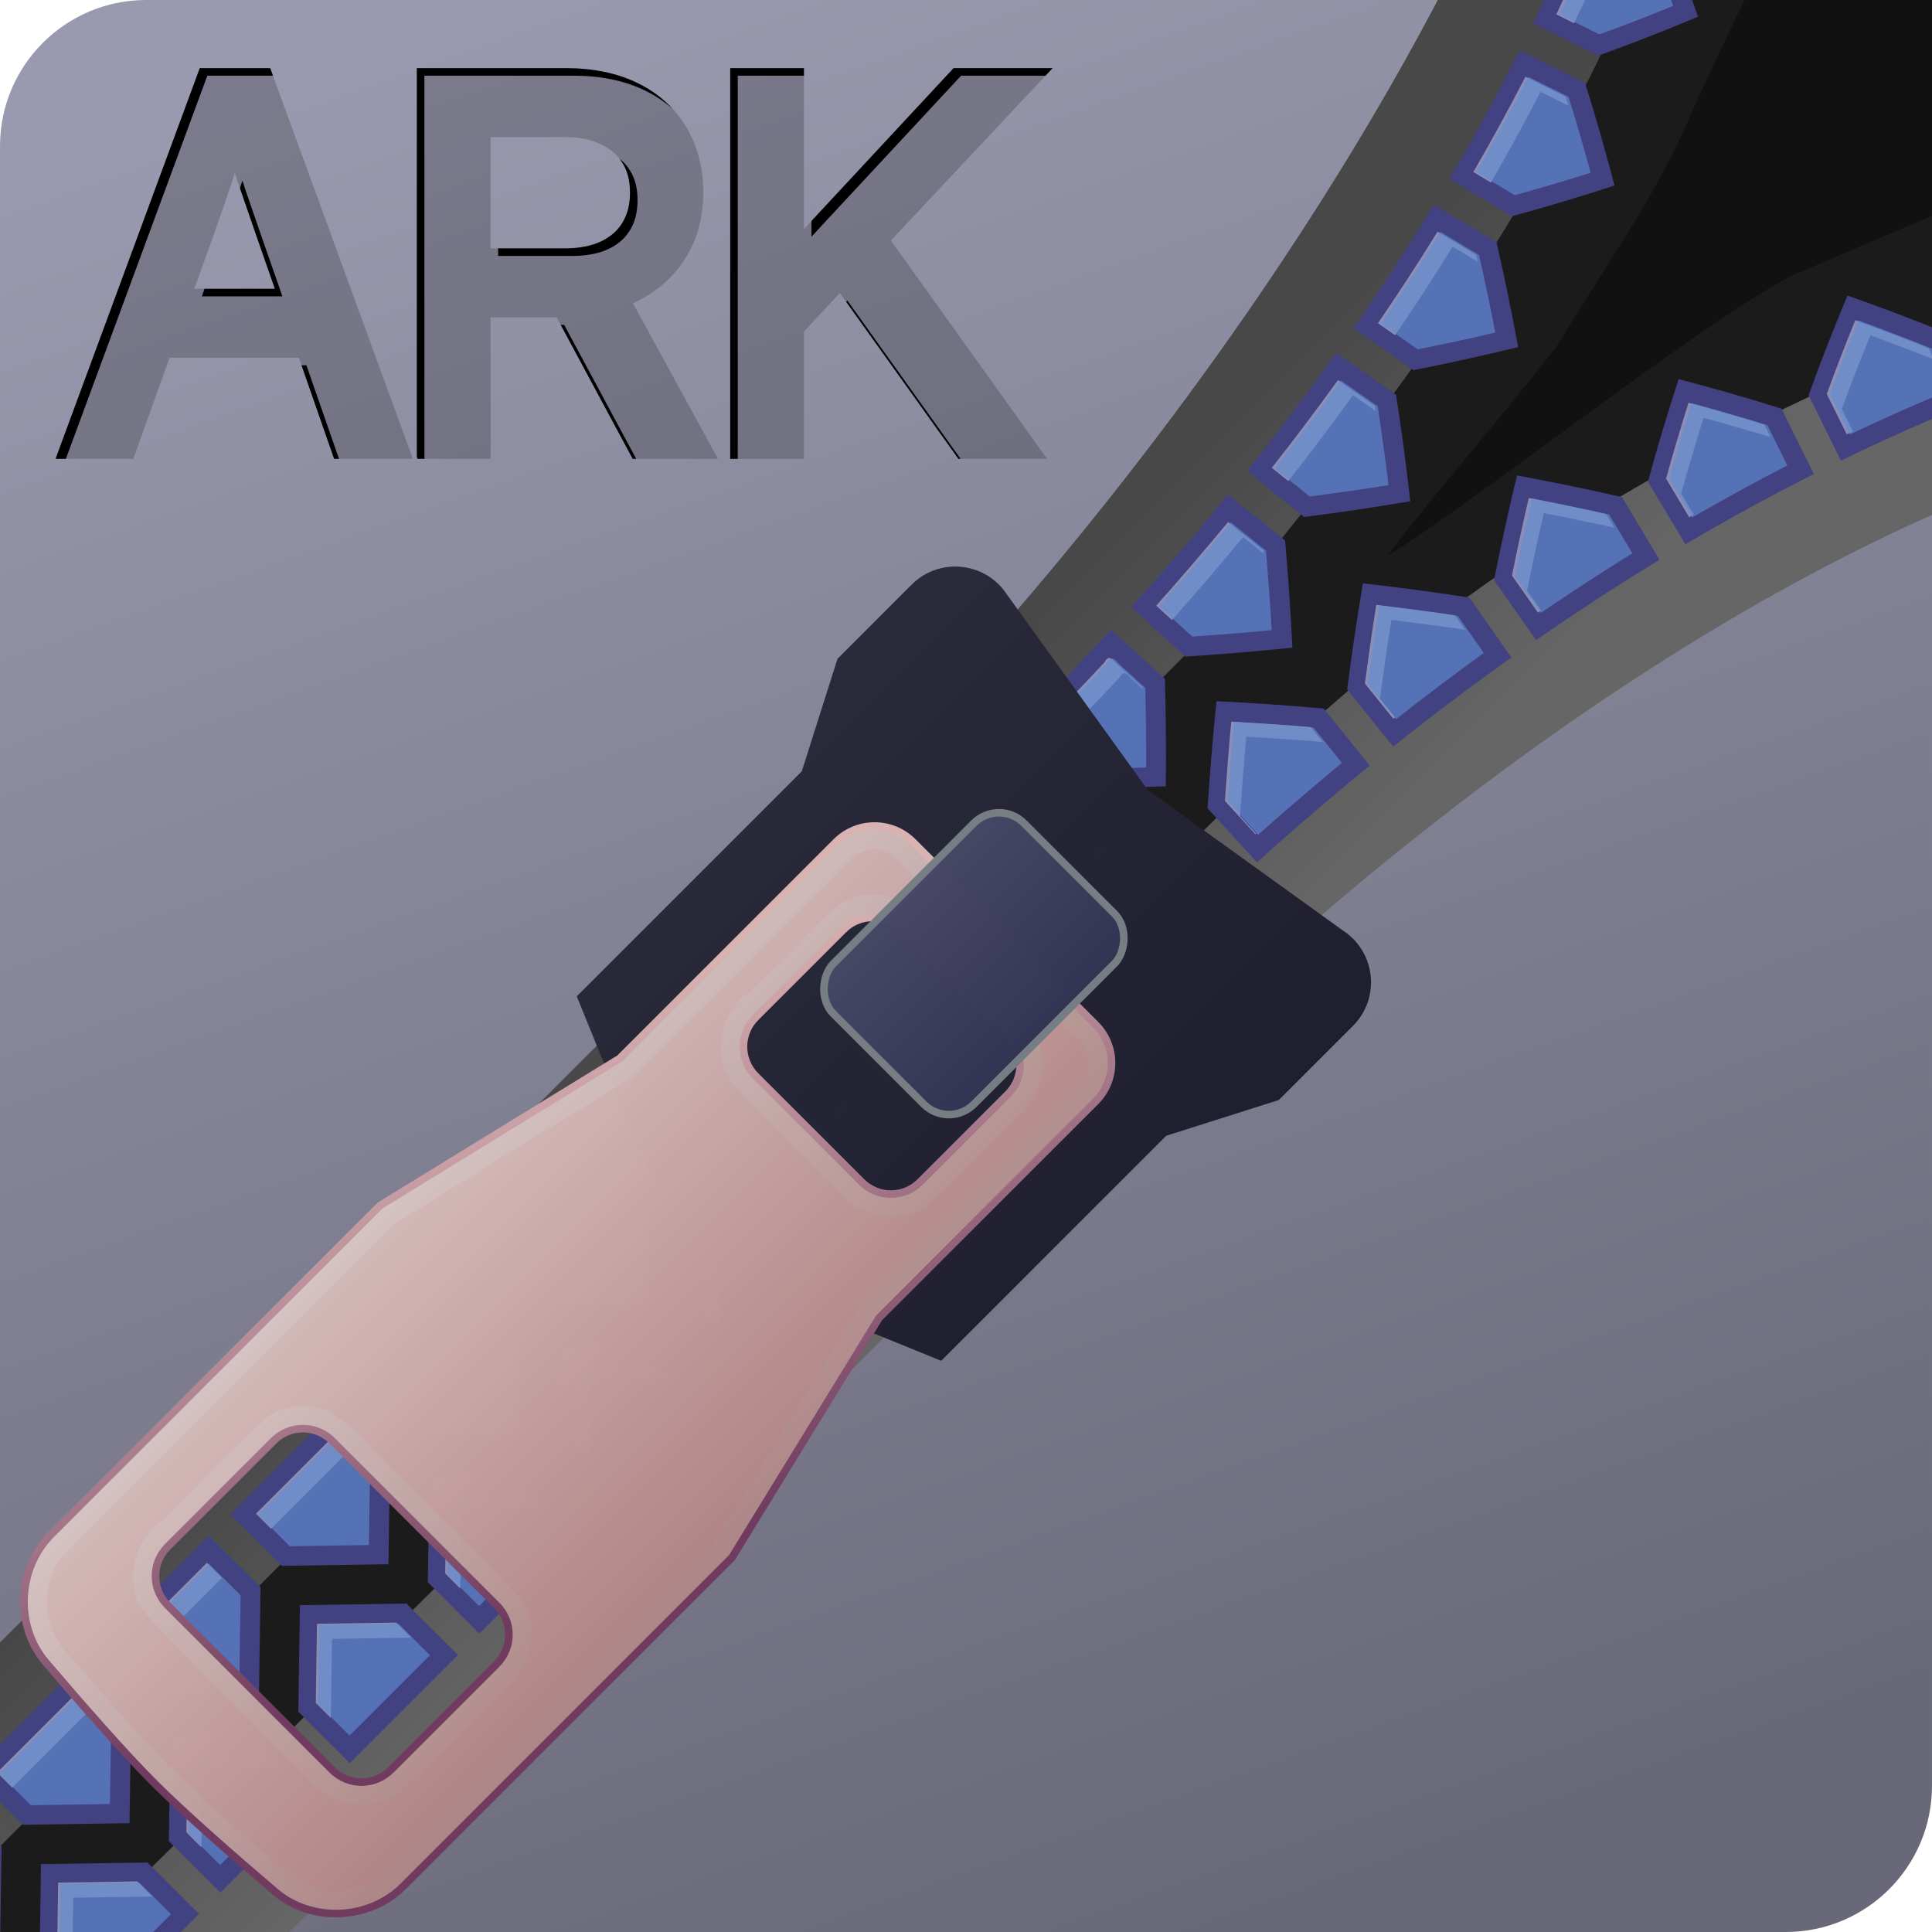 <?xml version="1.0" encoding="UTF-8" standalone="no"?>
<!-- Created with Inkscape (http://www.inkscape.org/) -->

<svg
   width="512"
   height="512"
   viewBox="0 0 135.467 135.467"
   version="1.1"
   id="svg5"
   inkscape:version="1.4 (e7c3feb100, 2024-10-09)"
   sodipodi:docname="ark.svg"
   xmlns:inkscape="http://www.inkscape.org/namespaces/inkscape"
   xmlns:sodipodi="http://sodipodi.sourceforge.net/DTD/sodipodi-0.dtd"
   xmlns:xlink="http://www.w3.org/1999/xlink"
   xmlns="http://www.w3.org/2000/svg"
   xmlns:svg="http://www.w3.org/2000/svg">
  <sodipodi:namedview
     id="namedview7"
     pagecolor="#242424"
     bordercolor="#666666"
     borderopacity="1"
     inkscape:showpageshadow="0"
     inkscape:pageopacity="0"
     inkscape:pagecheckerboard="1"
     inkscape:deskcolor="#000000"
     inkscape:document-units="px"
     showgrid="false"
     inkscape:zoom="0.70710678"
     inkscape:cx="94.752309"
     inkscape:cy="37.476659"
     inkscape:window-width="3256"
     inkscape:window-height="1080"
     inkscape:window-x="1864"
     inkscape:window-y="0"
     inkscape:window-maximized="0"
     inkscape:current-layer="layer1" />
  <defs
     id="defs2">
    <inkscape:path-effect
       effect="skeletal"
       id="path-effect82"
       is_visible="true"
       lpeversion="1"
       pattern="#path80"
       copytype="repeated"
       prop_scale="1"
       scale_y_rel="false"
       spacing="0"
       normal_offset="0"
       tang_offset="0"
       prop_units="false"
       vertical_pattern="false"
       hide_knot="false"
       fuse_tolerance="0" />
    <inkscape:path-effect
       effect="skeletal"
       id="path-effect80"
       is_visible="true"
       lpeversion="1"
       pattern="#path80"
       copytype="repeated"
       prop_scale="1"
       scale_y_rel="false"
       spacing="0"
       normal_offset="0"
       tang_offset="0"
       prop_units="false"
       vertical_pattern="false"
       hide_knot="false"
       fuse_tolerance="0" />
    <linearGradient
       id="linearGradient48"
       inkscape:collect="always">
      <stop
         style="stop-color:#ffffff;stop-opacity:1;"
         offset="0"
         id="stop49" />
      <stop
         style="stop-color:#301a73;stop-opacity:0.996;"
         offset="1"
         id="stop48" />
    </linearGradient>
    <linearGradient
       id="linearGradient46"
       inkscape:collect="always">
      <stop
         style="stop-color:#ffffff;stop-opacity:0.996;"
         offset="0"
         id="stop46" />
      <stop
         style="stop-color:#ffffff;stop-opacity:0;"
         offset="1"
         id="stop47" />
    </linearGradient>
    <linearGradient
       id="linearGradient37"
       inkscape:collect="always">
      <stop
         style="stop-color:#d9b2b2;stop-opacity:1;"
         offset="0"
         id="stop38" />
      <stop
         style="stop-color:#703b5f;stop-opacity:1;"
         offset="1"
         id="stop37" />
    </linearGradient>
    <linearGradient
       id="linearGradient35"
       inkscape:collect="always">
      <stop
         style="stop-color:#d6c3c3;stop-opacity:0.996;"
         offset="0"
         id="stop35" />
      <stop
         style="stop-color:#ae8787;stop-opacity:1;"
         offset="1"
         id="stop36" />
    </linearGradient>
    <linearGradient
       id="linearGradient33"
       inkscape:collect="always">
      <stop
         style="stop-color:#474767;stop-opacity:0.996;"
         offset="0"
         id="stop33" />
      <stop
         style="stop-color:#333353;stop-opacity:1;"
         offset="1"
         id="stop34" />
    </linearGradient>
    <linearGradient
       id="linearGradient31"
       inkscape:collect="always">
      <stop
         style="stop-color:#2e2e3e;stop-opacity:0.996;"
         offset="0"
         id="stop31" />
      <stop
         style="stop-color:#1a1a2a;stop-opacity:1;"
         offset="1"
         id="stop32" />
    </linearGradient>
    <linearGradient
       id="linearGradient17"
       inkscape:collect="always">
      <stop
         style="stop-color:#474747;stop-opacity:0.996;"
         offset="0"
         id="stop17" />
      <stop
         style="stop-color:#666666;stop-opacity:1;"
         offset="1"
         id="stop18" />
    </linearGradient>
    <inkscape:path-effect
       effect="fillet_chamfer"
       id="path-effect16"
       is_visible="true"
       lpeversion="1"
       nodesatellites_param="F,0,1,1,0,7.408,0,1 @ F,0,0,1,0,0,0,1 @ F,0,1,1,0,7.408,0,1 @ F,0,0,1,0,0,0,1 @ F,0,0,1,0,0,0,1 @ F,0,0,1,0,0,0,1"
       radius="28"
       unit="px"
       method="auto"
       mode="F"
       chamfer_steps="1"
       flexible="false"
       use_knot_distance="true"
       apply_no_radius="true"
       apply_with_radius="true"
       only_selected="true"
       hide_knots="false" />
    <inkscape:path-effect
       effect="fillet_chamfer"
       id="path-effect15"
       is_visible="true"
       lpeversion="1"
       nodesatellites_param="F,0,0,1,0,0,0,1 @ F,0,0,1,0,0,0,1 @ F,0,0,1,0,0,0,1 @ F,0,0,1,0,0,0,1 @ F,0,1,1,0,8.467,0,1 @ F,0,0,1,0,0,0,1 @ F,0,1,1,0,8.467,0,1 @ F,0,0,1,0,0,0,1 @ F,0,0,1,0,0,0,1 @ F,0,0,1,0,0,0,1 @ F,0,0,1,0,0,0,1 | F,0,0,1,0,0,0,1 @ F,0,0,1,0,0,0,1 @ F,0,0,1,0,0,0,1 @ F,0,0,1,0,0,0,1 @ F,0,0,1,0,0,0,1 @ F,0,0,1,0,0,0,1 @ F,0,0,1,0,0,0,1 @ F,0,0,1,0,0,0,1"
       radius="32"
       unit="px"
       method="auto"
       mode="F"
       chamfer_steps="1"
       flexible="false"
       use_knot_distance="true"
       apply_no_radius="true"
       apply_with_radius="true"
       only_selected="true"
       hide_knots="false" />
    <linearGradient
       id="linearGradient1"
       inkscape:collect="always">
      <stop
         style="stop-color:#9999af;stop-opacity:1;"
         offset="0"
         id="stop1" />
      <stop
         style="stop-color:#686878;stop-opacity:1;"
         offset="1"
         id="stop2" />
    </linearGradient>
    <linearGradient
       inkscape:collect="always"
       xlink:href="#linearGradient1"
       id="linearGradient2"
       x1="38.459"
       y1="0"
       x2="86.676"
       y2="135.467"
       gradientUnits="userSpaceOnUse"
       gradientTransform="translate(6.574707e-6)" />
    <linearGradient
       inkscape:collect="always"
       xlink:href="#linearGradient17"
       id="linearGradient18"
       x1="81.439"
       y1="8.599"
       x2="110.14"
       y2="8.599"
       gradientUnits="userSpaceOnUse"
       gradientTransform="rotate(45,-4.9015578e-4,-9.2754411e-4)" />
    <linearGradient
       inkscape:collect="always"
       xlink:href="#linearGradient31"
       id="linearGradient32"
       x1="38.387"
       y1="41.778"
       x2="94.08"
       y2="97.47"
       gradientUnits="userSpaceOnUse"
       gradientTransform="translate(2.052,-2.053)" />
    <linearGradient
       inkscape:collect="always"
       xlink:href="#linearGradient33"
       id="linearGradient34"
       x1="87.908"
       y1="0.628"
       x2="104.223"
       y2="0.628"
       gradientUnits="userSpaceOnUse"
       gradientTransform="matrix(0.854,0,0,0.854,14.019,-1.042)" />
    <linearGradient
       inkscape:collect="always"
       xlink:href="#linearGradient35"
       id="linearGradient36"
       x1="26.645"
       y1="84.532"
       x2="51.325"
       y2="109.212"
       gradientUnits="userSpaceOnUse"
       gradientTransform="translate(-8.041e-4,8.144e-5)" />
    <linearGradient
       inkscape:collect="always"
       xlink:href="#linearGradient37"
       id="linearGradient38"
       x1="38.387"
       y1="71.914"
       x2="52.95"
       y2="106.565"
       gradientUnits="userSpaceOnUse"
       gradientTransform="translate(-8.041e-4,8.144e-5)" />
    <clipPath
       clipPathUnits="userSpaceOnUse"
       id="clipPath42">
      <path
         id="path43"
         style="-inkscape-font-specification:'Adwaita Sans, Normal';opacity:1;fill:#c8b7b7;stroke-width:1;paint-order:markers stroke fill"
         d="M 170.036,26.229 159.923,53.625 h 5.453 l 2.543,-7.092 h 9.065 l 2.471,7.092 h 5.523 L 174.976,26.229 Z m 15.221,0 V 53.625 h 5.17 v -9.925 h 4.631 l 5.334,9.925 h 5.978 l -5.964,-10.92 c 0.037,-0.017 0.082,-0.022 0.119,-0.039 1.481,-0.696 2.682,-1.726 3.525,-3.047 l 0.002,-0.002 c 0.865,-1.337 1.287,-2.923 1.287,-4.662 0,-1.727 -0.393,-3.294 -1.205,-4.619 -0.796,-1.329 -1.963,-2.368 -3.414,-3.069 -1.45,-0.705 -3.136,-1.039 -5.023,-1.039 z m 21.971,0 V 53.625 h 5.17 v -8.928 l 2.516,-2.705 8.318,11.633 h 6.217 L 218.493,38.316 229.833,26.229 h -6.943 l -7.982,8.584 -1.803,1.937 -0.707,0.776 v -1.434 -9.863 z m -16.801,4.832 h 5.168 c 1.054,0 1.895,0.182 2.556,0.504 l 0.008,0.004 0.008,0.002 c 0.686,0.32 1.156,0.737 1.498,1.293 l 0.002,0.006 0.004,0.004 c 0.345,0.547 0.531,1.212 0.531,2.082 0,0.861 -0.184,1.533 -0.526,2.098 -0.343,0.567 -0.815,0.993 -1.498,1.322 -5.3e-4,2.32e-4 -0.002,-2.31e-4 -0.002,0 -0.665,0.314 -1.504,0.492 -2.549,0.492 h -5.201 z m -17.93,2.514 c 0.058,0.177 0.153,0.48 0.207,0.644 l 0.002,0.006 0.002,0.004 c 0.442,1.291 0.838,2.442 1.19,3.451 l 1.402,4.021 h -5.649 l 1.44,-4.012 v -0.002 c 0.365,-1.014 0.762,-2.169 1.193,-3.461 l 0.002,-0.004 c 0.056,-0.166 0.151,-0.469 0.211,-0.648 z" />
    </clipPath>
    <filter
       inkscape:collect="always"
       style="color-interpolation-filters:sRGB"
       id="filter43"
       x="-0.012"
       y="-0.031"
       width="1.024"
       height="1.061">
      <feGaussianBlur
         inkscape:collect="always"
         stdDeviation="0.35"
         id="feGaussianBlur43" />
    </filter>
    <filter
       inkscape:collect="always"
       style="color-interpolation-filters:sRGB"
       id="filter45"
       x="-0.101"
       y="-0.009"
       width="1.203"
       height="1.019">
      <feGaussianBlur
         inkscape:collect="always"
         stdDeviation="0.952"
         id="feGaussianBlur45" />
    </filter>
    <filter
       inkscape:collect="always"
       style="color-interpolation-filters:sRGB"
       id="filter46"
       x="-0.098"
       y="-0.009"
       width="1.195"
       height="1.019">
      <feGaussianBlur
         inkscape:collect="always"
         stdDeviation="0.959"
         id="feGaussianBlur46" />
    </filter>
    <linearGradient
       inkscape:collect="always"
       xlink:href="#linearGradient46"
       id="linearGradient47"
       x1="250.744"
       y1="-57.051"
       x2="250.743"
       y2="186.861"
       gradientUnits="userSpaceOnUse" />
    <linearGradient
       inkscape:collect="always"
       xlink:href="#linearGradient48"
       id="linearGradient49"
       x1="236.637"
       y1="65.435"
       x2="264.849"
       y2="65.435"
       gradientUnits="userSpaceOnUse" />
    <filter
       inkscape:collect="always"
       style="color-interpolation-filters:sRGB"
       id="filter51"
       x="-0.017"
       y="-0.017"
       width="1.035"
       height="1.035">
      <feGaussianBlur
         inkscape:collect="always"
         stdDeviation="0.526"
         id="feGaussianBlur51" />
    </filter>
    <marker
       markerWidth="55.795"
       markerHeight="55.795"
       refX="27.897"
       refY="27.897"
       orient="auto"
       id="marker75"
       viewBox="0 0 55.795 55.795"
       preserveAspectRatio="xMidYMid">
      <path
         style="display:inline;fill:#6666b5;fill-opacity:0.996;stroke-width:1.058;stroke-linecap:round;stroke-linejoin:round;stroke-miterlimit:1;paint-order:markers stroke fill"
         d="M 0,0 V 55.795 H 28.725 L 55.795,27.898 28.725,0 Z"
         id="path75" />
    </marker>
    <marker
       markerWidth="16"
       markerHeight="16"
       refX="27.897"
       refY="27.897"
       orient="0.00"
       id="marker76"
       viewBox="0 0 55.795 55.795"
       preserveAspectRatio="xMidYMid"
       markerUnits="userSpaceOnUse">
      <path
         style="display:inline;fill:#6666b5;fill-opacity:0.996;stroke-width:1.058;stroke-linecap:round;stroke-linejoin:round;stroke-miterlimit:1;paint-order:markers stroke fill"
         d="M 0,0 V 55.795 H 28.725 L 55.795,27.898 28.725,0 Z"
         id="path76" />
    </marker>
    <marker
       markerWidth="16"
       markerHeight="16"
       refX="27.897"
       refY="27.897"
       orient="0.00"
       id="marker79"
       viewBox="0 0 55.795 55.795"
       preserveAspectRatio="xMidYMid"
       markerUnits="userSpaceOnUse">
      <path
         style="display:inline;fill:#c83737;fill-opacity:0.996;stroke-width:1.058;stroke-linecap:round;stroke-linejoin:round;stroke-miterlimit:1;paint-order:markers stroke fill"
         d="M 55.795,0 V 55.795 H 27.07 L 0,27.898 27.07,0 Z"
         id="path79" />
    </marker>
    <filter
       inkscape:collect="always"
       style="color-interpolation-filters:sRGB"
       id="filter90"
       x="-0.006"
       y="-0.004"
       width="1.013"
       height="1.008">
      <feGaussianBlur
         inkscape:collect="always"
         stdDeviation="0.596"
         id="feGaussianBlur90" />
    </filter>
    <filter
       inkscape:collect="always"
       style="color-interpolation-filters:sRGB"
       id="filter95"
       x="-0.175"
       y="-0.212"
       width="1.35"
       height="1.425">
      <feGaussianBlur
         inkscape:collect="always"
         stdDeviation="4.674"
         id="feGaussianBlur95" />
    </filter>
  </defs>
  <g
     inkscape:label="Layer 1"
     inkscape:groupmode="layer"
     id="layer1">
    <rect
       style="display:inline;fill:url(#linearGradient2);stroke:none;stroke-width:1.058;stroke-linecap:round;stroke-linejoin:round;stroke-miterlimit:1;paint-order:markers stroke fill"
       id="rect1"
       width="135.467"
       height="135.467"
       x="2.7270507e-06"
       y="2.7270507e-06"
       ry="10.253"
       sodipodi:insensitive="true" />
    <path
       id="rect16"
       style="display:inline;fill:url(#linearGradient18);stroke:none;stroke-width:1.058;stroke-linecap:round;stroke-linejoin:round;stroke-miterlimit:1;paint-order:markers stroke fill"
       d="m 105.443,-9.729 c 0,0 -12.575,32.032 -47.858,67.315 C 22.303,92.869 -7.951e-4,115.172 -7.951e-4,115.172 l -7e-6,20.294 20.294,-10e-6 c 0,0 18.227,-18.227 57.586,-57.586 C 117.239,38.522 147.065,31.894 147.065,31.894 L 135.466,7.244e-5 Z"
       sodipodi:nodetypes="czccczccc" />
    <path
       id="path38"
       style="display:inline;fill:#1b1b1b;fill-opacity:1"
       d="M 117.187,-7.966 C 109.36,14.08 95.571,31.085 83.102,45.929 L -2.993,132.473 2.993,138.46 92.978,49.779 C 109.491,35.241 128.927,25.425 151.053,18.499 141.13,1.453 133.124,-4.333 117.187,-7.966 Z"
       sodipodi:nodetypes="ccccccc" />
    <g
       id="g47"
       transform="rotate(45,156.463,-154.33)"
       style="display:none">
      <path
         id="rect2"
         style="display:inline;fill:#6666b5;fill-opacity:0.996;stroke-width:1.058;stroke-linecap:round;stroke-linejoin:round;stroke-miterlimit:1;paint-order:markers stroke fill"
         d="m 237.882,-57.051 v 14.762 h 7.6 l 7.162,-7.381 -7.162,-7.381 z m 18.125,10.962 -7.163,7.381 7.163,7.381 h 7.6 l -5.2e-4,-14.762 z m -18.124,10.963 -5.2e-4,14.762 h 7.6 l 7.162,-7.381 -7.163,-7.381 z m 18.124,10.963 -7.162,7.381 7.162,7.381 h 7.6 V -24.164 Z M 237.882,-13.202 V 1.56 h 7.6 l 7.162,-7.381 -7.162,-7.381 z m 18.125,10.963 -7.162,7.38 7.163,7.381 h 7.599 l 5.2e-4,-14.762 z m -18.125,10.962 5.2e-4,14.762 7.6,5.17e-4 7.162,-7.381 -7.162,-7.381 z m 18.125,10.962 -7.163,7.381 7.163,7.381 h 7.6 V 19.685 Z m -10.525,10.962 -7.6,5.16e-4 -5.2e-4,14.762 h 7.6 l 7.162,-7.381 z m 10.525,10.963 -7.163,7.381 7.162,7.38 h 7.6 l -5.2e-4,-14.762 z m -18.125,10.962 -5.2e-4,14.762 h 5.2e-4 7.6 l 7.162,-7.381 5.1e-4,-5.17e-4 -7.163,-7.38 v -5.17e-4 z m 18.124,10.962 v 5.16e-4 l -7.162,7.381 7.162,7.381 h 7.6 v -14.762 h -5.2e-4 z m -18.124,10.963 v 14.762 h 7.6 l 7.162,-7.38 -7.163,-7.381 z m 18.124,10.963 -7.162,7.381 7.162,7.381 h 7.6 V 85.459 Z m -18.124,10.962 v 14.762 h 7.6 l 7.162,-7.381 -7.162,-7.381 z m 18.124,10.962 -7.162,7.381 7.163,7.381 h 7.599 l 5.2e-4,-14.762 z m -18.124,10.963 v 14.762 l 7.6,5.2e-4 7.163,-7.381 -7.163,-7.381 z m 18.124,10.962 -7.162,7.381 7.162,7.381 h 7.6 v -14.762 z m -10.525,10.962 -7.6,5.1e-4 v 14.762 h 7.6 l 7.163,-7.381 z m 10.525,10.963 -7.163,7.381 7.162,7.381 h 7.6 l -5.2e-4,-14.762 z m -18.125,10.962 v 14.762 h 7.6 l 7.162,-7.38 -7.162,-7.381 z m 18.124,10.963 -7.162,7.381 7.162,7.381 h 7.6 V 173.158 Z" />
      <path
         id="path44"
         style="display:inline;opacity:0.4;fill:url(#linearGradient47);fill-opacity:0.996;stroke-width:1.058;stroke-linecap:round;stroke-linejoin:round;stroke-miterlimit:1;paint-order:markers stroke fill;filter:url(#filter45)"
         d="m 239.469,-43.877 c 1.781,0 3.562,0 5.344,0 1.874,-1.931 3.747,-3.862 5.621,-5.793 -1.874,-1.931 -3.747,-3.862 -5.621,-5.793 -1.781,0 -3.562,0 -5.344,0 0,3.862 0,7.724 0,11.586 z m 11.582,5.17 c 1.874,1.931 3.749,3.862 5.623,5.793 1.781,0 3.562,-10e-7 5.344,0 0,-3.862 0,-7.724 0,-11.586 -1.781,0 -3.562,0 -5.344,0 -1.874,1.931 -3.749,3.862 -5.623,5.793 z m -11.582,16.756 c 1.781,0 3.562,0 5.344,0 1.874,-1.931 3.747,-3.862 5.621,-5.793 -1.874,-1.931 -3.747,-3.862 -5.621,-5.793 -1.781,0 -3.562,0 -5.344,0 0,3.862 0,7.724 0,11.586 z m 11.584,5.17 c 1.874,1.931 3.747,3.862 5.621,5.793 1.781,0 3.562,0 5.344,0 0,-3.863 0,-7.725 0,-11.588 -1.781,0 -3.562,0 -5.344,0 -1.874,1.932 -3.747,3.863 -5.621,5.795 z m -11.584,16.754 c 1.781,0 3.562,0 5.344,0 1.874,-1.931 3.747,-3.862 5.621,-5.793 -1.874,-1.931 -3.747,-3.862 -5.621,-5.793 -1.781,0 -3.562,0 -5.344,0 0,3.862 0,7.724 0,11.586 z m 11.584,5.17 c 1.874,1.931 3.747,3.862 5.621,5.793 1.781,0 3.562,0 5.344,0 0,-3.862 0,-7.724 0,-11.586 -1.781,0 -3.562,0 -5.344,0 -1.874,1.931 -3.747,3.862 -5.621,5.793 z M 239.469,21.898 c 1.781,0 3.562,0 5.344,0 1.874,-1.931 3.747,-3.862 5.621,-5.793 -1.874,-1.931 -3.747,-3.862 -5.621,-5.793 -1.781,0 -3.562,0 -5.344,0 0,3.862 0,7.724 0,11.586 z m 11.582,5.168 c 1.874,1.932 3.749,3.863 5.623,5.795 1.781,0 3.562,0 5.344,0 0,-3.863 0,-7.725 0,-11.588 -1.781,0 -3.562,-10e-7 -5.344,0 -1.874,1.931 -3.749,3.862 -5.623,5.793 z m -11.582,16.756 c 1.781,0 3.562,0 5.344,0 1.874,-1.931 3.747,-3.862 5.621,-5.793 -1.874,-1.931 -3.747,-3.862 -5.621,-5.793 -1.781,0 -3.562,0 -5.344,0 0,3.862 0,7.724 0,11.586 z m 11.584,5.17 c 1.874,1.931 3.747,3.862 5.621,5.793 1.781,0 3.562,0 5.344,0 0,-3.862 0,-7.724 0,-11.586 -1.781,0 -3.562,0 -5.344,0 -1.874,1.931 -3.747,3.862 -5.621,5.793 z m -11.584,16.756 c 1.781,0 3.562,0 5.344,0 1.874,-1.931 3.747,-3.862 5.621,-5.793 -1.874,-1.932 -3.747,-3.863 -5.621,-5.795 -1.781,0 -3.562,0 -5.344,0 0,3.863 0,7.725 0,11.588 z m 11.584,5.168 c 1.874,1.931 3.747,3.862 5.621,5.793 1.781,0 3.562,0 5.344,0 0,-3.862 0,-7.724 0,-11.586 -1.781,0 -3.562,0 -5.344,0 -1.874,1.931 -3.747,3.862 -5.621,5.793 z m -11.584,16.756 c 1.781,0 3.562,0 5.344,0 1.874,-1.931 3.747,-3.862 5.621,-5.793 -1.874,-1.931 -3.747,-3.862 -5.621,-5.793 -1.781,0 -3.562,-10e-7 -5.344,0 0,3.862 0,7.724 0,11.586 z m 11.584,5.17 c 1.874,1.931 3.747,3.862 5.621,5.793 1.781,0 3.562,0 5.344,0 0,-3.862 0,-7.724 0,-11.586 -1.781,0 -3.562,0 -5.344,0 -1.874,1.931 -3.747,3.862 -5.621,5.793 z M 239.469,109.596 c 1.781,0 3.562,0 5.344,0 1.874,-1.931 3.747,-3.862 5.621,-5.793 -1.874,-1.931 -3.747,-3.862 -5.621,-5.793 -1.781,0 -3.562,0 -5.344,0 0,3.862 0,7.724 0,11.586 z m 11.584,5.17 c 1.874,1.931 3.747,3.862 5.621,5.793 1.781,0 3.562,0 5.344,0 0,-3.862 0,-7.724 0,-11.586 -1.781,0 -3.562,0 -5.344,0 -1.874,1.931 -3.747,3.862 -5.621,5.793 z m -11.584,16.756 c 1.781,0 3.562,0 5.344,0 1.874,-1.931 3.747,-3.862 5.621,-5.793 -1.874,-1.931 -3.747,-3.862 -5.621,-5.793 -1.781,0 -3.562,0 -5.344,0 0,3.862 0,7.724 0,11.586 z m 11.584,5.168 c 1.874,1.932 3.747,3.863 5.621,5.795 1.781,0 3.562,-10e-6 5.344,0 0,-3.863 0,-7.725 0,-11.588 -1.781,0 -3.562,0 -5.344,0 -1.874,1.931 -3.747,3.862 -5.621,5.793 z m -11.584,16.756 c 1.781,0 3.562,0 5.344,0 1.874,-1.931 3.747,-3.862 5.621,-5.793 -1.874,-1.931 -3.747,-3.862 -5.621,-5.793 -1.781,0 -3.562,-10e-6 -5.344,0 0,3.862 0,7.724 0,11.586 z m 11.584,5.17 c 1.874,1.931 3.747,3.862 5.621,5.793 1.781,0 3.562,0 5.344,0 0,-3.862 0,-7.724 0,-11.586 -1.781,0 -3.562,0 -5.344,0 -1.874,1.931 -3.747,3.862 -5.621,5.793 z m -11.584,16.754 c 1.781,0 3.562,0 5.344,0 1.874,-1.93 3.747,-3.861 5.621,-5.791 -1.874,-1.931 -3.747,-3.862 -5.621,-5.793 -1.781,-6.5e-4 -3.562,-10e-4 -5.344,-0.002 0,3.862 0,7.724 0,11.586 z m 11.584,5.17 c 1.874,1.931 3.747,3.862 5.621,5.793 1.781,0 3.562,0 5.344,0 0,-3.862 0,-7.724 0,-11.586 -1.781,0 -3.562,0 -5.344,0 -1.874,1.931 -3.747,3.862 -5.621,5.793 z" />
      <path
         id="path45"
         style="display:inline;fill:url(#linearGradient49);stroke-width:1.058;stroke-linecap:round;stroke-linejoin:round;stroke-miterlimit:1;paint-order:markers stroke fill;filter:url(#filter46)"
         d="m 238.94,-55.992 v 12.645 h 1.058 v -11.586 h 6.064 l -1.027,-1.058 z m 17.512,10.963 c -2.046,2.107 -4.091,4.215 -6.137,6.323 2.046,2.107 4.091,4.215 6.137,6.322 h 0.031 c -1.703,-1.755 -3.406,-3.509 -5.109,-5.264 2.046,-2.107 4.091,-4.215 6.137,-6.323 h 5.037 v -1.058 z m -17.512,10.963 v 12.645 h 1.058 v -11.586 h 6.064 l -1.027,-1.058 z m 17.512,10.961 -6.135,6.324 6.135,6.322 h 0.032 c -1.703,-1.755 -3.406,-3.509 -5.108,-5.264 l 6.135,-6.324 h 5.037 v -1.058 z M 238.94,-12.143 V 0.502 h 1.058 V -11.084 h 6.064 l -1.027,-1.058 z m 17.512,10.963 -6.135,6.322 c 2.045,2.107 4.09,4.215 6.135,6.322 h 0.032 C 254.78,9.71 253.077,7.956 251.374,6.201 l 6.135,-6.322 h 5.037 V -1.179 Z M 238.94,9.783 V 22.428 h 1.058 V 10.842 h 6.064 l -1.027,-1.058 z m 17.512,10.961 c -2.046,2.107 -4.091,4.215 -6.137,6.322 2.046,2.108 4.091,4.216 6.137,6.324 h 0.032 c -1.703,-1.755 -3.406,-3.511 -5.11,-5.266 2.046,-2.107 4.091,-4.215 6.137,-6.322 h 5.037 V 20.744 Z M 238.94,31.707 V 44.352 h 1.058 V 32.765 h 6.064 c -0.342,-0.353 -0.685,-0.706 -1.027,-1.058 z m 17.512,10.963 -6.135,6.322 c 2.045,2.107 4.09,4.215 6.135,6.322 h 0.032 c -1.703,-1.755 -3.406,-3.509 -5.108,-5.264 l 6.135,-6.322 h 5.037 V 42.67 Z M 238.94,53.631 v 12.647 h 1.058 v -11.588 h 6.064 l -1.026,-1.058 z m 17.512,10.963 -6.135,6.322 6.135,6.323 h 0.032 l -5.108,-5.264 6.135,-6.322 h 5.037 V 64.594 Z M 238.94,75.556 V 88.201 h 1.058 V 76.615 h 6.064 l -1.027,-1.058 z m 17.512,10.963 -6.135,6.322 6.135,6.323 h 0.032 c -1.703,-1.755 -3.406,-3.51 -5.108,-5.264 l 6.135,-6.322 h 5.037 V 86.52 Z M 238.94,97.481 v 12.644 h 1.058 V 98.539 h 6.064 c -0.342,-0.353 -0.685,-0.706 -1.027,-1.058 z m 17.512,10.963 c -2.045,2.107 -4.09,4.215 -6.135,6.322 2.045,2.107 4.09,4.215 6.135,6.323 h 0.032 c -1.703,-1.755 -3.406,-3.51 -5.108,-5.264 2.045,-2.107 4.09,-4.215 6.135,-6.322 h 5.037 v -1.058 z m -17.512,10.963 v 12.644 h 1.058 V 120.465 h 6.064 l -1.027,-1.058 z m 17.512,10.961 -6.135,6.323 c 2.045,2.108 4.09,4.216 6.135,6.324 h 0.032 c -1.703,-1.755 -3.406,-3.511 -5.108,-5.266 l 6.135,-6.323 h 5.037 v -1.058 z m -17.512,10.963 v 12.644 h 1.058 v -11.586 h 6.064 l -1.027,-1.058 z m 17.512,10.963 -6.135,6.323 c 2.045,2.107 4.09,4.215 6.135,6.322 h 0.032 c -1.703,-1.755 -3.406,-3.509 -5.108,-5.264 l 6.135,-6.323 h 5.037 v -1.058 z m -17.512,10.961 v 12.645 h 1.058 v -11.586 c 2.021,0.001 4.043,0.001 6.064,0.002 l -1.027,-1.058 c -2.032,-6.5e-4 -4.064,-0.001 -6.096,-0.002 z m 17.512,10.963 -6.135,6.323 c 2.045,2.107 4.09,4.215 6.135,6.322 h 0.032 c -1.703,-1.755 -3.406,-3.509 -5.108,-5.264 l 6.135,-6.323 h 5.037 v -1.058 z" />
    </g>
    <path
       style="display:inline;fill:#6666b5;fill-opacity:0.996;stroke-width:1.058;stroke-linecap:round;stroke-linejoin:round;stroke-miterlimit:1;paint-order:markers stroke fill"
       d="m 303.204,-208.546 v 14.762 h 7.6 l 7.162,-7.381 -7.162,-7.381 z"
       id="path51" />
    <g
       id="g91"
       transform="matrix(0.615,0.615,-0.615,0.615,95.88,201.284)"
       style="display:inline;opacity:1;stroke-width:1.149">
      <path
         style="display:none;fill:#424283;fill-opacity:1;stroke:#000000;stroke-width:2.432;stroke-linecap:butt;stroke-linejoin:miter;stroke-miterlimit:12;stroke-dasharray:none;stroke-opacity:1;paint-order:fill markers stroke"
         d="M -119.928,84.667 V 69.904 h -7.6 c -2.387,2.46 -4.775,4.921 -7.162,7.381 2.387,2.46 4.775,4.921 7.162,7.381 z m 0,-14.762 V 55.142 h -7.6 c -2.387,2.46 -4.775,4.921 -7.162,7.381 2.387,2.46 4.775,4.921 7.162,7.381 z m 0,-14.762 V 40.379 h -7.6 c -2.387,2.46 -4.775,4.921 -7.162,7.381 2.387,2.46 4.775,4.921 7.162,7.381 z m 0,-14.762 V 25.617 h -7.6 c -2.387,2.46 -4.775,4.921 -7.162,7.381 2.387,2.46 4.775,4.921 7.162,7.381 z m 0,-14.762 V 10.855 h -7.6 c -2.387,2.46 -4.775,4.921 -7.162,7.381 2.387,2.46 4.775,4.921 7.162,7.381 z m 0,-14.762 V -3.908 h -7.6 c -2.387,2.46 -4.775,4.921 -7.162,7.381 2.387,2.46 4.775,4.921 7.162,7.381 z m 0,-14.762 V -18.67 h -7.6 c -2.387,2.46 -4.775,4.921 -7.162,7.381 2.387,2.46 4.775,4.921 7.162,7.381 z m 0,-14.762 v -14.762 h -7.6 c -2.387,2.46 -4.775,4.921 -7.162,7.381 2.387,2.46 4.775,4.921 7.162,7.381 z m 0,-14.762 v -14.762 h -7.6 c -2.387,2.46 -4.775,4.921 -7.162,7.381 2.387,2.46 4.775,4.921 7.162,7.381 z m 0,-14.762 v -14.762 h -7.6 c -2.387,2.46 -4.775,4.921 -7.162,7.381 2.387,2.46 4.775,4.921 7.162,7.381 z m 0,-14.762 v -14.762 h -7.6 c -2.387,2.46 -4.775,4.921 -7.162,7.381 2.387,2.46 4.775,4.921 7.162,7.381 z m 0,-14.762 v -14.762 h -7.6 c -2.387,2.46 -4.775,4.921 -7.162,7.381 2.387,2.46 4.775,4.921 7.162,7.381 z m 0,-14.762 v -3.056 c 0.007,-3.794 0.095,-7.59 0.27,-11.381 l -7.607,-0.345 c -2.502,2.356 -4.968,4.784 -7.396,7.277 1.378,1.507 2.768,2.99 4.168,4.449 0.988,1.019 1.977,2.037 2.965,3.056 z m 0.27,-14.437 c 0.22,-4.78 0.578,-9.551 1.085,-14.298 l -7.573,-0.812 c -2.642,2.199 -5.254,4.479 -7.832,6.833 2.195,2.715 4.435,5.358 6.713,7.932 z m 1.085,-14.298 c 0.507,-4.747 1.163,-9.469 1.979,-14.151 l -7.491,-1.314 c -2.779,2.015 -5.533,4.12 -8.257,6.309 2.012,2.854 4.08,5.635 6.196,8.344 z m 1.979,-14.151 c 0.816,-4.682 1.793,-9.324 2.942,-13.91 l -7.361,-1.851 c -2.912,1.804 -5.804,3.708 -8.671,5.705 1.803,2.989 3.671,5.902 5.599,8.743 z m 2.942,-13.91 c 1.149,-4.586 2.469,-9.117 3.973,-13.576 l -7.182,-2.424 c -3.042,1.566 -6.068,3.242 -9.073,5.02 1.567,3.119 3.21,6.161 4.922,9.128 z m 3.973,-13.576 c 1.504,-4.459 3.191,-8.847 5.072,-13.148 l -6.955,-3.032 c -3.168,1.302 -6.324,2.723 -9.465,4.256 1.304,3.244 2.695,6.41 4.165,9.499 z m 5.072,-13.148 c 0.883,-2.019 1.81,-4.019 2.78,-5.998 1.09,-2.236 2.235,-4.445 3.435,-6.625 l -6.658,-3.665 c -3.28,1.007 -6.563,2.139 -9.841,3.4 0.061,0.205 0.123,0.41 0.186,0.615 0.964,3.151 2.013,6.231 3.142,9.242 z m 6.215,-12.624 c 2.262,-4.109 4.717,-8.113 7.352,-11.994 l -6.287,-4.269 c -3.359,0.697 -6.733,1.518 -10.114,2.465 0.689,3.443 1.488,6.823 2.391,10.133 z m 7.352,-11.994 c 2.635,-3.881 5.451,-7.64 8.436,-11.258 l -5.862,-4.835 c -3.409,0.381 -6.844,0.885 -10.299,1.514 0.366,3.492 0.847,6.931 1.438,10.31 z m 8.436,-11.258 c 2.984,-3.618 6.136,-7.097 9.445,-10.417 l -5.383,-5.363 c -3.429,0.06 -6.897,0.242 -10.395,0.546 0.038,3.511 0.197,6.98 0.471,10.399 z m 9.445,-10.417 c 3.308,-3.321 6.772,-6.483 10.379,-9.471 l -4.849,-5.852 c -3.42,-0.266 -6.891,-0.413 -10.403,-0.439 -0.294,3.501 -0.462,6.969 -0.51,10.399 z m 10.379,-9.471 c 0.156,-0.129 0.313,-0.258 0.469,-0.387 3.447,-2.843 7.019,-5.535 10.703,-8.067 l -4.221,-6.296 c -3.359,-0.585 -6.787,-1.059 -10.28,-1.416 -0.585,3.164 -1.058,6.308 -1.421,9.428 -0.034,0.296 -0.068,0.591 -0.1,0.886 z m 11.172,-8.454 c 3.85,-2.646 7.822,-5.118 11.896,-7.405 l -3.559,-6.686 c -3.268,-0.897 -6.616,-1.688 -10.036,-2.368 -0.974,3.402 -1.815,6.792 -2.522,10.163 z m 11.896,-7.405 c 4.075,-2.287 8.253,-4.389 12.517,-6.296 l -2.867,-7.021 c -3.151,-1.201 -6.389,-2.302 -9.711,-3.299 -1.3,3.313 -2.466,6.626 -3.498,9.93 z m 12.517,-6.296 c 1.4,-0.626 2.809,-1.231 4.227,-1.815 l 9.079,-2.998 -2.295,-7.223 c -3.058,-1.499 -6.195,-2.975 -9.41,-4.426 -0.555,1.043 -1.1,2.084 -1.636,3.121 -1.002,2.104 -1.945,4.211 -2.831,6.319 z"
         id="path77"
         sodipodi:nodetypes="czc" />
      <path
         style="display:none;fill:#424283;fill-opacity:1;stroke:#000000;stroke-width:2.432;stroke-linecap:butt;stroke-linejoin:miter;stroke-miterlimit:12;stroke-dasharray:none;stroke-opacity:1"
         d="M -143.348,77.286 V 62.523 h 7.6 c 2.387,2.46 4.775,4.921 7.162,7.381 -2.387,2.46 -4.775,4.921 -7.162,7.381 z m 0,-14.762 V 47.761 h 7.6 c 2.387,2.46 4.775,4.921 7.162,7.381 -2.387,2.46 -4.775,4.921 -7.162,7.381 z m 0,-14.762 V 32.998 h 7.6 c 2.387,2.46 4.775,4.921 7.162,7.381 -2.387,2.46 -4.775,4.921 -7.162,7.381 z m 0,-14.762 V 18.236 h 7.6 c 2.387,2.46 4.775,4.921 7.162,7.381 -2.387,2.46 -4.775,4.921 -7.162,7.381 z m 0,-14.762 V 3.474 h 7.6 c 2.387,2.46 4.775,4.921 7.162,7.381 -2.387,2.46 -4.775,4.921 -7.162,7.381 z m 0,-14.762 V -11.289 h 7.6 c 2.387,2.46 4.775,4.921 7.162,7.381 -2.387,2.46 -4.775,4.921 -7.162,7.381 z m 0,-14.762 v -14.762 h 7.6 c 2.387,2.46 4.775,4.921 7.162,7.381 -2.387,2.46 -4.775,4.921 -7.162,7.381 z m 0,-14.762 v -14.762 h 7.6 c 2.387,2.46 4.775,4.921 7.162,7.381 -2.387,2.46 -4.775,4.921 -7.162,7.381 z m 0,-14.762 v -14.762 h 7.6 c 2.387,2.46 4.775,4.921 7.162,7.381 -2.387,2.46 -4.775,4.921 -7.162,7.381 z m 0,-14.762 V -70.338 h 7.6 c 2.387,2.46 4.775,4.921 7.162,7.381 -2.387,2.46 -4.775,4.921 -7.162,7.381 z m 0,-14.762 v -14.762 h 7.6 c 2.387,2.46 4.775,4.921 7.162,7.381 -2.387,2.46 -4.775,4.921 -7.162,7.381 z m 0,-14.762 v -14.762 h 7.6 c 2.387,2.46 4.775,4.921 7.162,7.381 -2.387,2.46 -4.775,4.921 -7.162,7.381 z m 0,-14.762 v -3.056 c -0.007,-3.794 -0.095,-7.59 -0.27,-11.381 l 7.607,-0.345 c 2.502,2.356 4.968,4.784 7.396,7.277 -1.378,1.507 -2.768,2.99 -4.168,4.449 -0.988,1.019 -1.977,2.037 -2.965,3.056 z M -143.618,-114.3 c -0.22,-4.78 -0.578,-9.551 -1.085,-14.298 l 7.573,-0.812 c 2.642,2.199 5.254,4.479 7.832,6.833 -2.195,2.715 -4.435,5.358 -6.713,7.932 z m -1.085,-14.298 c -0.507,-4.747 -1.163,-9.469 -1.979,-14.151 l 7.491,-1.314 c 2.779,2.015 5.533,4.12 8.257,6.309 -2.012,2.854 -4.08,5.635 -6.196,8.344 z m -1.979,-14.151 c -0.816,-4.682 -1.793,-9.324 -2.942,-13.91 l 7.361,-1.851 c 2.912,1.804 5.804,3.708 8.671,5.705 -1.803,2.989 -3.671,5.902 -5.599,8.743 z m -2.942,-13.91 c -1.149,-4.586 -2.469,-9.117 -3.973,-13.576 l 7.182,-2.424 c 3.042,1.566 6.068,3.242 9.073,5.02 -1.567,3.119 -3.21,6.161 -4.922,9.128 z m -3.973,-13.576 c -1.504,-4.459 -3.191,-8.847 -5.072,-13.148 l 6.955,-3.032 c 3.168,1.302 6.324,2.723 9.465,4.256 -1.304,3.244 -2.695,6.41 -4.165,9.499 z m -5.072,-13.148 c -0.883,-2.019 -1.81,-4.019 -2.78,-5.998 -1.09,-2.236 -2.235,-4.445 -3.435,-6.625 l 6.658,-3.665 c 3.28,1.007 6.563,2.139 9.841,3.4 -0.061,0.205 -0.123,0.41 -0.186,0.615 -0.964,3.151 -2.013,6.231 -3.142,9.242 z m -6.215,-12.624 c -2.262,-4.109 -4.717,-8.113 -7.352,-11.994 l 6.287,-4.269 c 3.359,0.697 6.733,1.518 10.114,2.465 -0.689,3.443 -1.488,6.823 -2.391,10.133 z m -7.352,-11.994 c -2.635,-3.881 -5.451,-7.64 -8.436,-11.258 l 5.862,-4.835 c 3.409,0.381 6.844,0.885 10.299,1.514 -0.366,3.492 -0.847,6.931 -1.438,10.31 z m -8.436,-11.258 c -2.984,-3.618 -6.136,-7.097 -9.445,-10.417 l 5.383,-5.363 c 3.429,0.06 6.897,0.242 10.395,0.546 -0.038,3.511 -0.197,6.98 -0.471,10.399 z m -9.445,-10.417 c -3.308,-3.321 -6.772,-6.483 -10.379,-9.471 l 4.849,-5.852 c 3.42,-0.266 6.891,-0.413 10.403,-0.439 0.294,3.501 0.462,6.969 0.51,10.399 z m -10.379,-9.471 c -0.156,-0.129 -0.313,-0.258 -0.469,-0.387 -3.447,-2.843 -7.019,-5.535 -10.703,-8.067 l 4.221,-6.296 c 3.359,-0.585 6.787,-1.059 10.28,-1.416 0.585,3.164 1.058,6.308 1.421,9.428 0.034,0.296 0.068,0.591 0.1,0.886 z m -11.172,-8.454 c -3.85,-2.646 -7.822,-5.118 -11.896,-7.405 l 3.559,-6.686 c 3.268,-0.897 6.616,-1.688 10.036,-2.368 0.974,3.402 1.815,6.792 2.522,10.163 z m -11.896,-7.405 c -4.075,-2.287 -8.253,-4.389 -12.517,-6.296 l 2.867,-7.021 c 3.151,-1.201 6.389,-2.302 9.711,-3.299 1.3,3.313 2.466,6.626 3.498,9.93 z m -12.517,-6.296 c -1.4,-0.626 -2.809,-1.231 -4.227,-1.815 l -9.079,-2.998 2.295,-7.223 c 3.058,-1.499 6.195,-2.975 9.41,-4.426 0.555,1.043 1.1,2.084 1.636,3.121 1.002,2.104 1.946,4.211 2.832,6.319 z"
         id="path82"
         sodipodi:nodetypes="czc" />
      <path
         id="path97"
         style="fill:#424283;stroke-miterlimit:12;paint-order:fill markers stroke"
         d="M -76.877 -236.791 C -77.098 -233.885 -77.251 -230.995 -77.301 -228.139 L -73.121 -223.974 C -70.337 -226.724 -67.446 -229.361 -64.455 -231.88 L -64.455 -231.883 L -68.221 -236.428 C -71.07 -236.64 -73.962 -236.747 -76.877 -236.791 z M -87.668 -225.961 C -87.613 -223.047 -87.496 -220.157 -87.278 -217.309 L -82.725 -213.553 C -80.209 -216.554 -77.578 -219.456 -74.838 -222.252 L -79.018 -226.416 C -81.874 -226.356 -84.763 -226.191 -87.668 -225.961 z M -65.084 -246.565 C -65.569 -243.817 -66.005 -241.076 -66.32 -238.363 C -66.335 -238.24 -66.347 -238.117 -66.361 -237.994 L -62.6 -233.455 C -59.581 -235.925 -56.456 -238.263 -53.258 -240.498 L -56.535 -245.387 C -59.334 -245.864 -62.191 -246.246 -65.084 -246.565 z M -97.395 -214.172 C -97.068 -211.276 -96.68 -208.408 -96.197 -205.592 L -91.314 -202.277 C -89.088 -205.5 -86.739 -208.637 -84.272 -211.678 L -88.822 -215.431 L -88.824 -215.432 C -91.663 -215.105 -94.523 -214.672 -97.395 -214.172 z M -52.416 -255.221 C -53.204 -252.386 -53.92 -249.559 -54.52 -246.748 L -54.52 -246.746 L -51.252 -241.873 C -48.02 -244.057 -44.706 -246.119 -41.318 -248.054 L -41.318 -248.057 L -44.086 -253.256 C -46.804 -253.991 -49.59 -254.635 -52.416 -255.221 z M -105.981 -201.528 C -105.387 -198.674 -104.732 -195.855 -103.989 -193.096 C -103.988 -193.095 -103.988 -193.094 -103.988 -193.094 L -98.822 -190.25 L -98.82 -190.25 C -96.904 -193.666 -94.856 -197.006 -92.682 -200.264 L -97.563 -203.58 C -100.359 -202.99 -103.168 -202.292 -105.981 -201.528 z M -39.026 -262.703 C -40.087 -259.936 -41.073 -257.17 -41.945 -254.41 L -39.195 -249.244 C -35.778 -251.126 -32.292 -252.88 -28.744 -254.5 L -30.976 -259.969 C -30.977 -259.969 -30.978 -259.968 -30.979 -259.969 C -33.596 -260.955 -36.288 -261.857 -39.026 -262.703 z M -113.371 -188.129 C -112.508 -185.342 -111.578 -182.61 -110.584 -179.933 L -105.209 -177.592 C -104.468 -179.249 -103.72 -180.903 -102.92 -182.533 C -101.999 -184.423 -101.017 -186.283 -100.017 -188.133 L -105.164 -190.965 C -107.899 -190.115 -110.636 -189.157 -113.371 -188.129 z M -25.057 -268.785 C -25.417 -268.102 -25.779 -267.419 -26.131 -266.738 C -26.133 -266.735 -26.135 -266.73 -26.137 -266.726 C -27.057 -264.793 -27.917 -262.857 -28.738 -260.92 L -26.535 -255.525 C -25.503 -255.977 -24.472 -256.43 -23.43 -256.859 L -23.389 -256.877 L -15.41 -259.512 L -17.182 -265.082 C -19.747 -266.335 -22.38 -267.566 -25.057 -268.785 z M -119.43 -174.162 C -118.328 -171.478 -117.181 -168.836 -115.965 -166.26 L -110.395 -164.379 C -109.114 -168.089 -107.703 -171.749 -106.16 -175.352 L -111.555 -177.703 C -111.556 -177.703 -111.556 -177.703 -111.556 -177.703 C -114.19 -176.611 -116.813 -175.416 -119.43 -174.162 z M -124.293 -159.776 C -122.975 -157.194 -121.615 -154.654 -120.195 -152.178 L -119.662 -152.043 L -114.49 -150.744 C -113.507 -154.563 -112.403 -158.342 -111.174 -162.075 L -116.744 -163.955 C -119.273 -162.643 -121.787 -161.236 -124.293 -159.776 z M -128.014 -145.07 C -126.5 -142.595 -124.951 -140.16 -123.35 -137.787 L -123.348 -137.787 L -120.305 -137.254 L -117.539 -136.769 C -116.835 -140.672 -116.019 -144.547 -115.084 -148.385 L -120.791 -149.82 L -120.791 -149.821 C -123.215 -148.31 -125.621 -146.716 -128.014 -145.07 z M -130.65 -130.135 C -128.964 -127.77 -127.248 -125.445 -125.488 -123.182 L -124.558 -123.082 L -119.613 -122.553 C -119.169 -126.513 -118.618 -130.455 -117.959 -134.373 L -123.769 -135.392 C -126.083 -133.706 -128.374 -131.943 -130.65 -130.135 z M -132.278 -115.068 C -130.439 -112.818 -128.576 -110.607 -126.68 -108.455 L -120.781 -108.187 C -120.578 -112.179 -120.276 -116.163 -119.873 -120.133 L -125.149 -120.699 L -125.746 -120.763 C -127.946 -118.924 -130.122 -117.017 -132.278 -115.068 z M -132.963 -99.951 C -131.853 -98.749 -130.74 -97.552 -129.615 -96.381 L -129.621 -96.385 C -128.752 -95.489 -127.881 -94.593 -127.011 -93.697 L -121.145 -93.697 L -121.144 -95.539 L -121.145 -95.541 C -121.138 -98.947 -121.043 -102.353 -120.902 -105.758 L -126.762 -106.023 L -126.791 -106.025 C -128.875 -104.053 -130.929 -102.02 -132.963 -99.951 z M -127.012 -91.266 C -129.006 -89.211 -131 -87.156 -132.994 -85.102 C -130.999 -83.046 -129.006 -80.991 -127.011 -78.935 L -121.145 -78.935 L -121.145 -91.265 L -127.012 -91.266 z M -127.012 -76.504 C -129.006 -74.449 -131 -72.394 -132.994 -70.34 C -131 -68.284 -129.006 -66.229 -127.011 -64.174 L -121.145 -64.174 L -121.145 -76.504 L -127.012 -76.504 z M -127.011 -61.742 C -129.006 -59.687 -131 -57.631 -132.994 -55.576 C -131 -53.521 -129.006 -51.465 -127.012 -49.41 L -121.145 -49.41 L -121.145 -61.742 L -127.011 -61.742 z M -127.011 -46.979 C -129.006 -44.923 -130.999 -42.868 -132.994 -40.812 C -131 -38.757 -129.006 -36.703 -127.012 -34.648 L -121.144 -34.648 L -121.145 -46.979 L -127.011 -46.979 z M -127.012 -32.217 C -129.006 -30.161 -130.999 -28.106 -132.994 -26.051 C -131 -23.996 -129.006 -21.942 -127.012 -19.887 L -121.144 -19.887 L -121.145 -32.217 L -127.012 -32.217 z M -127.012 -17.455 C -129.006 -15.4 -131 -13.344 -132.994 -11.289 C -131 -9.234 -129.006 -7.178 -127.011 -5.123 L -121.145 -5.123 L -121.144 -17.455 L -127.012 -17.455 z M -127.011 -2.691 C -129.006 -0.636 -131 1.418 -132.994 3.473 C -131 5.528 -129.006 7.583 -127.011 9.639 L -121.145 9.639 L -121.145 -2.691 L -127.011 -2.691 z M -127.011 12.07 C -129.006 14.125 -131 16.18 -132.994 18.234 C -131 20.29 -129.006 22.345 -127.011 24.4 L -121.145 24.4 L -121.145 12.07 L -127.011 12.07 z M -127.011 26.832 C -129.006 28.887 -131 30.943 -132.994 32.998 C -131 35.053 -129.006 37.109 -127.012 39.164 L -121.144 39.164 L -121.145 26.832 L -127.011 26.832 z M -127.012 41.596 C -129.006 43.651 -131 45.707 -132.994 47.762 C -131 49.817 -129.006 51.871 -127.012 53.926 L -121.145 53.926 L -121.144 41.596 L -127.012 41.596 z M -127.012 56.357 C -129.006 58.413 -131 60.468 -132.994 62.524 C -131 64.579 -129.006 66.632 -127.012 68.687 L -121.145 68.688 L -121.144 56.357 L -127.012 56.357 z M -127.011 71.121 C -129.006 73.176 -131 75.23 -132.994 77.285 C -131 79.34 -129.006 81.396 -127.011 83.451 L -121.145 83.451 L -121.145 71.121 L -127.011 71.121 z " />
      <path
         id="path99"
         style="display:inline;fill:#424283;stroke-miterlimit:12"
         d="m -246.094,-272.465 -1.772,5.572 7.979,2.635 0.041,0.018 c 1.042,0.429 2.073,0.882 3.106,1.334 l 2.203,-5.395 c -0.822,-1.937 -1.681,-3.873 -2.601,-5.806 -0.354,-0.685 -0.718,-1.375 -1.08,-2.063 -2.677,1.219 -5.31,2.452 -7.875,3.705 z m 13.795,5.113 -2.232,5.471 c 3.548,1.62 7.034,3.373 10.452,5.256 l 2.75,-5.168 c -0.872,-2.759 -1.861,-5.525 -2.922,-8.291 -2.737,0.846 -5.43,1.746 -8.047,2.733 z m 13.11,6.715 -2.205,4.141 -0.564,1.061 c 3.388,1.936 6.703,3.997 9.936,6.182 l 0.785,-1.172 2.48,-3.701 c -0.6,-2.811 -1.314,-5.64 -2.101,-8.475 -2.826,0.586 -5.611,1.229 -8.33,1.964 z m 12.449,7.87 -2.289,3.414 -0.988,1.474 c 3.198,2.235 6.324,4.573 9.342,7.043 l 3.762,-4.541 c -8e-5,-0.001 7e-5,-0.001 0,-0.002 -0.014,-0.122 -0.027,-0.244 -0.041,-0.365 -0.315,-2.713 -0.751,-5.453 -1.236,-8.202 -2.893,0.319 -5.751,0.701 -8.549,1.178 z m 11.685,8.959 -3.766,4.545 c 2.992,2.52 5.882,5.159 8.666,7.909 l 4.18,-4.164 c -1e-5,-0.001 1e-5,-0.002 0,-0.003 -0.049,-2.856 -0.205,-5.744 -0.426,-8.65 l -4.1e-4,4.2e-4 c -2.915,0.044 -5.805,0.151 -8.654,0.363 z m 6.618,14.176 c 2.74,2.795 5.369,5.697 7.885,8.697 l 4.552,-3.754 c 0.219,-2.849 0.338,-5.738 0.393,-8.652 -2.906,-0.23 -5.795,-0.396 -8.653,-0.456 l -0.574,0.572 z m 9.433,10.575 c 2.467,3.041 4.817,6.178 7.043,9.4 l 4.881,-3.315 c 0.483,-2.816 0.871,-5.684 1.197,-8.58 -2.871,-0.5 -5.731,-0.933 -8.569,-1.26 -0.001,-7e-5 -0.001,4.9e-4 -0.002,4.2e-4 z m 8.41,11.412 c 2.175,3.259 4.222,6.599 6.139,10.015 l 5.17,-2.846 c 0.743,-2.759 1.396,-5.578 1.99,-8.432 -2.813,-0.765 -5.622,-1.463 -8.418,-2.053 z m 7.334,12.133 c 0.999,1.849 1.982,3.709 2.902,5.598 l 0.002,0.002 c 0.8,1.631 1.548,3.284 2.289,4.941 0,2.5e-4 0.002,-2.5e-4 0.003,0 l 5.371,-2.341 c 0.994,-2.678 1.926,-5.409 2.789,-8.197 -2.736,-1.028 -5.474,-1.986 -8.209,-2.836 l -4.867,2.68 z m 6.145,12.779 c 2.3e-4,0.001 -6.6e-4,0.002 -4.2e-4,0.002 1.543,3.602 2.952,7.263 4.232,10.973 l 5.573,-1.88 c 1.217,-2.576 2.364,-5.218 3.465,-7.903 -2.617,-1.255 -5.241,-2.448 -7.875,-3.541 z m 5.011,13.28 c 1.229,3.733 2.334,7.511 3.317,11.33 l 5.709,-1.435 c 1.419,-2.476 2.778,-5.015 4.096,-7.596 -2.506,-1.461 -5.021,-2.867 -7.551,-4.18 l -4.358,1.472 z m 3.91,13.689 c 0.935,3.838 1.753,7.713 2.457,11.615 l 5.811,-1.019 c 1.601,-2.372 3.149,-4.806 4.662,-7.281 -2.392,-1.646 -4.798,-3.241 -7.221,-4.751 0,-2.9e-4 -0.002,7e-4 -0.002,4.2e-4 z m 2.877,14.012 c 0.659,3.918 1.21,7.86 1.654,11.82 l 4.945,-0.529 0.93,-0.1 c 1.759,-2.263 3.475,-4.589 5.162,-6.953 -2.276,-1.809 -4.567,-3.572 -6.881,-5.258 z m 1.914,14.24 c 0.403,3.97 0.703,7.954 0.906,11.945 l 5.871,-0.265 0.027,-0.002 c 1.896,-2.152 3.759,-4.364 5.598,-6.614 -2.155,-1.949 -4.33,-3.855 -6.529,-5.695 l -0.89,0.095 z m 1.027,14.375 c 0.14,3.405 0.236,6.811 0.242,10.217 l -4.2e-4,0.002 v 1.84 h 5.869 c 0.868,-0.894 1.736,-1.787 2.603,-2.682 1.125,-1.172 2.236,-2.37 3.346,-3.572 -2.033,-2.068 -4.088,-4.1 -6.172,-6.072 l -0.027,0.002 z m 0.242,14.492 v 12.33 h 5.869 c 1.994,-2.055 3.988,-4.109 5.982,-6.164 -1.994,-2.055 -3.988,-4.111 -5.982,-6.166 z m 0,14.762 4.2e-4,12.33 h 5.869 c 1.994,-2.055 3.989,-4.109 5.983,-6.164 -1.994,-2.055 -3.988,-4.111 -5.982,-6.166 z m 0,14.762 v 12.332 h 5.869 c 1.994,-2.055 3.988,-4.111 5.982,-6.166 -1.994,-2.055 -3.988,-4.111 -5.982,-6.166 z m 0,14.764 v 12.33 h 5.869 c 1.994,-2.055 3.988,-4.111 5.982,-6.166 -1.994,-2.055 -3.988,-4.109 -5.982,-6.164 z m 0,14.762 v 12.33 h 5.869 c 1.994,-2.055 3.988,-4.111 5.982,-6.166 -1.994,-2.055 -3.988,-4.109 -5.982,-6.164 z m 0,14.762 4.2e-4,12.332 h 5.869 c 1.994,-2.055 3.989,-4.111 5.983,-6.166 -1.994,-2.055 -3.988,-4.111 -5.982,-6.166 z m 0,14.763 4.2e-4,12.33 h 5.869 c 1.994,-2.055 3.989,-4.109 5.983,-6.164 -1.994,-2.055 -3.988,-4.111 -5.982,-6.166 z m 4.2e-4,14.762 V 17.019 h 5.869 c 1.994,-2.055 3.989,-4.109 5.983,-6.164 -1.994,-2.055 -3.988,-4.111 -5.983,-6.166 z m 0,14.762 -4.2e-4,12.332 h 5.869 c 1.994,-2.055 3.988,-4.111 5.982,-6.166 -1.994,-2.055 -3.988,-4.111 -5.983,-6.166 z m -4.2e-4,14.764 v 12.33 h 5.869 c 1.994,-2.055 3.988,-4.111 5.982,-6.166 -1.994,-2.055 -3.988,-4.109 -5.982,-6.164 z m 0,14.762 v 12.33 h 5.869 c 1.994,-2.055 3.988,-4.111 5.982,-6.166 -1.994,-2.055 -3.988,-4.109 -5.982,-6.164 z m 4.2e-4,14.764 v 12.33 h 5.869 c 1.994,-2.055 3.989,-4.111 5.983,-6.166 -1.993,-2.054 -3.987,-4.11 -5.98,-6.164 z" />
      <path
         id="path101"
         style="display:inline;opacity:0.4;stroke-width:1;mix-blend-mode:normal;fill:#ffffff;stroke-miterlimit:12"
         d="m 112.059,-116.338 c -0.926,0.479 -1.851,0.958 -2.777,1.438 1.13,2.28 2.369,4.512 3.317,6.877 0.16,-0.067 0.321,-0.135 0.481,-0.202 -0.851,-1.901 -1.815,-3.751 -2.739,-5.617 0.926,-0.479 1.851,-0.958 2.777,-1.438 1.347,0.47 2.69,0.953 4.032,1.437 0.068,-0.202 0.156,-0.396 0.222,-0.599 -0.072,-0.027 -0.145,-0.054 -0.218,-0.081 -1.695,-0.614 -3.392,-1.222 -5.094,-1.815 z m 5.219,11.643 c -0.986,0.414 -1.972,0.828 -2.958,1.242 0.858,2.371 1.656,4.763 2.38,7.178 0.214,-0.065 0.428,-0.131 0.642,-0.196 -0.618,-1.987 -1.256,-3.967 -1.964,-5.924 0.986,-0.414 1.972,-0.828 2.958,-1.242 1.213,0.561 2.409,1.156 3.605,1.751 0.068,-0.147 0.143,-0.288 0.21,-0.436 -0.059,-0.03 -0.117,-0.06 -0.176,-0.091 v -5.2e-4 c -1.552,-0.789 -3.118,-1.551 -4.698,-2.283 z m 3.789,12.188 c -1.016,0.309 -2.032,0.619 -3.048,0.928 0.643,2.438 1.216,4.894 1.72,7.364 0.258,-0.051 0.517,-0.102 0.775,-0.153 -0.44,-2.06 -0.9,-4.116 -1.437,-6.153 1.016,-0.309 2.032,-0.619 3.048,-0.928 1.16,0.672 2.296,1.386 3.434,2.095 0.058,-0.1 0.122,-0.196 0.18,-0.296 -0.056,-0.036 -0.111,-0.073 -0.167,-0.109 -1.492,-0.931 -2.983,-1.866 -4.505,-2.748 z m 2.674,12.478 c -1.037,0.204 -2.074,0.409 -3.111,0.613 0.42,2.484 0.778,4.979 1.053,7.484 0.299,-0.028 0.598,-0.056 0.898,-0.084 -0.254,-2.12 -0.536,-4.237 -0.892,-6.342 1.037,-0.204 2.074,-0.409 3.111,-0.613 1.098,0.781 2.18,1.617 3.251,2.433 0.04,-0.055 0.083,-0.108 0.122,-0.164 -0.062,-0.05 -0.123,-0.099 -0.185,-0.149 -1.366,-1.036 -2.813,-2.159 -4.247,-3.179 z m 1.537,12.668 c -1.055,0.099 -2.109,0.197 -3.164,0.296 0.193,2.519 0.309,5.044 0.349,7.57 0.337,7.7e-4 0.673,0.001 1.01,0.002 -0.052,-2.173 -0.134,-4.346 -0.3,-6.514 1.055,-0.099 2.109,-0.197 3.164,-0.296 1.024,0.892 2.017,1.818 3.014,2.739 0.014,-0.017 0.03,-0.032 0.044,-0.049 -0.048,-0.047 -0.096,-0.093 -0.144,-0.14 h -5.2e-4 c -1.313,-1.216 -2.623,-2.435 -3.972,-3.61 z m -2.849,12.748 c 0.044,1.54 -0.095,3.091 -0.148,4.635 -0.057,0.983 -0.116,1.964 -0.197,2.945 0.374,0.036 0.748,0.072 1.122,0.108 0.047,-0.665 0.095,-1.329 0.134,-1.995 0.053,-1.544 0.193,-3.094 0.148,-4.634 l 3.095,0.003 c -0.323,-0.349 -0.633,-0.711 -0.959,-1.058 z m -0.811,12.433 c -0.283,2.517 -0.652,5.023 -1.079,7.519 0.393,0.075 0.785,0.149 1.178,0.224 0.368,-2.221 0.707,-4.447 0.959,-6.685 0.955,0.092 1.91,0.184 2.865,0.276 -0.261,-0.341 -0.508,-0.693 -0.773,-1.031 -1.05,-0.101 -2.101,-0.202 -3.151,-0.304 z m -1.992,12.312 c -0.521,2.477 -1.114,4.938 -1.775,7.381 0.409,0.119 0.818,0.237 1.227,0.356 0.587,-2.214 1.135,-4.438 1.606,-6.679 0.881,0.169 1.762,0.337 2.643,0.506 -0.202,-0.32 -0.389,-0.651 -0.594,-0.969 -1.036,-0.198 -2.072,-0.396 -3.107,-0.595 z m -3.129,12.07 c -0.718,2.427 -1.56,4.818 -2.438,7.193 0.417,0.164 0.833,0.328 1.25,0.492 0.803,-2.19 1.585,-4.39 2.246,-6.626 0.804,0.234 1.609,0.467 2.414,0.701 -0.147,-0.29 -0.28,-0.587 -0.429,-0.876 -1.014,-0.294 -2.029,-0.589 -3.043,-0.883 z m -4.225,11.73 c -0.964,2.341 -1.994,4.653 -3.08,6.939 0.418,0.207 0.835,0.414 1.253,0.621 1.011,-2.145 1.984,-4.308 2.887,-6.501 0.721,0.283 1.443,0.567 2.164,0.85 -0.1,-0.251 -0.188,-0.504 -0.29,-0.757 -0.978,-0.384 -1.956,-0.768 -2.933,-1.152 z m -5.247,11.317 c -1.167,2.257 -2.382,4.489 -3.658,6.687 0.411,0.246 0.822,0.492 1.234,0.738 1.209,-2.096 2.372,-4.218 3.482,-6.367 0.65,0.322 1.3,0.644 1.949,0.966 -0.063,-0.207 -0.117,-0.417 -0.181,-0.624 -0.942,-0.467 -1.884,-0.934 -2.826,-1.4 z M 194.049,10.138 c -0.053,0.046 -0.106,0.092 -0.16,0.138 -1.328,1.196 -2.66,2.388 -3.95,3.625 l 0.005,3.171 c 0.353,0.006 0.704,0.04 1.057,0.049 -0.001,-0.72 -0.002,-1.441 -0.004,-2.161 1.29,-1.237 2.623,-2.429 3.95,-3.625 0.036,-0.031 0.072,-0.063 0.109,-0.094 -0.339,-0.364 -0.663,-0.743 -1.007,-1.103 z m -13.117,0.032 c -1.282,1.348 -2.524,2.732 -3.749,4.131 0.101,1.051 0.201,2.102 0.302,3.153 0.317,-0.025 0.636,-0.024 0.953,-0.047 -0.065,-0.683 -0.131,-1.365 -0.196,-2.048 1.225,-1.399 2.467,-2.783 3.749,-4.131 1.04,0.898 2.051,1.828 3.069,2.751 -4e-5,-0.023 5e-5,-0.045 0,-0.068 -0.29,-0.274 -0.579,-0.548 -0.869,-0.821 -1.081,-0.979 -2.154,-1.968 -3.258,-2.921 z m 26.21,1.193 -0.071,0.05 -5.2e-4,5.17e-4 c -1.469,1.055 -2.963,2.17 -4.392,3.293 -0.099,1.048 -0.197,2.096 -0.296,3.145 0.382,0.042 0.761,0.116 1.143,0.162 0.07,-0.749 0.141,-1.499 0.211,-2.248 1.397,-1.098 2.858,-2.186 4.295,-3.22 -0.3,-0.391 -0.584,-0.795 -0.889,-1.182 z m -39.277,0.058 c -1.146,1.462 -2.259,2.951 -3.345,4.458 0.198,1.04 0.396,2.079 0.595,3.119 0.277,-0.048 0.557,-0.074 0.834,-0.12 -0.123,-0.647 -0.247,-1.294 -0.37,-1.941 1.087,-1.507 2.199,-2.996 3.345,-4.458 1.158,0.824 2.29,1.686 3.43,2.535 -0.008,-0.083 -0.016,-0.166 -0.024,-0.25 -0.315,-0.247 -0.629,-0.494 -0.944,-0.742 -1.171,-0.871 -2.332,-1.756 -3.521,-2.602 z m 52.226,2.374 c -0.067,0.038 -0.134,0.076 -0.201,0.114 -1.55,0.923 -3.101,1.844 -4.618,2.82 -0.202,1.024 -0.405,2.047 -0.607,3.071 0.407,0.082 0.806,0.196 1.212,0.283 0.151,-0.765 0.302,-1.53 0.454,-2.295 1.484,-0.955 3.002,-1.856 4.518,-2.758 -0.256,-0.409 -0.496,-0.828 -0.757,-1.234 z m -65.116,0.09 c -1.01,1.562 -1.979,3.15 -2.919,4.755 0.294,1.015 0.589,2.03 0.884,3.045 0.232,-0.063 0.47,-0.107 0.702,-0.168 -0.176,-0.606 -0.352,-1.212 -0.528,-1.818 0.94,-1.605 1.909,-3.193 2.919,-4.755 1.261,0.734 2.499,1.506 3.743,2.267 0.011,0.007 0.021,0.013 0.032,0.02 l -0.083,-0.432 c -0.336,-0.216 -0.671,-0.431 -1.007,-0.647 -1.244,-0.761 -2.482,-1.533 -3.743,-2.267 z m -54.119,2.238 c -1.344,2.175 -2.74,4.318 -4.184,6.428 0.4,0.28 0.8,0.56 1.2,0.841 1.392,-2.041 2.744,-4.108 4.043,-6.21 0.586,0.351 1.172,0.703 1.758,1.054 -0.036,-0.162 -0.065,-0.323 -0.101,-0.485 -0.905,-0.542 -1.81,-1.085 -2.715,-1.627 z m 131.908,1.255 c -0.073,0.033 -0.146,0.066 -0.219,0.099 -1.645,0.783 -3.293,1.56 -4.914,2.392 -0.302,0.99 -0.604,1.98 -0.905,2.97 0.422,0.126 0.834,0.284 1.254,0.415 0.236,-0.776 0.473,-1.551 0.71,-2.327 1.548,-0.794 3.121,-1.537 4.692,-2.284 -0.21,-0.42 -0.402,-0.848 -0.618,-1.265 z m -90.406,0.157 c -0.854,1.653 -1.667,3.328 -2.45,5.015 0.383,0.975 0.766,1.95 1.149,2.925 0.187,-0.07 0.38,-0.124 0.567,-0.193 -0.219,-0.558 -0.439,-1.116 -0.658,-1.674 0.783,-1.688 1.596,-3.362 2.45,-5.015 1.325,0.615 2.632,1.268 3.945,1.909 0.06,0.031 0.12,0.062 0.179,0.092 -0.058,-0.2 -0.116,-0.401 -0.174,-0.602 -0.355,-0.183 -0.709,-0.366 -1.064,-0.549 -1.313,-0.641 -2.62,-1.294 -3.945,-1.909 z m 102.53,4.629 c -0.204,0.064 -0.409,0.128 -0.613,0.192 -1.549,0.544 -3.078,1.14 -4.606,1.74 -0.397,0.946 -0.795,1.891 -1.193,2.837 0.43,0.171 0.839,0.389 1.26,0.578 0.33,-0.786 0.66,-1.571 0.991,-2.357 1.528,-0.6 3.057,-1.196 4.606,-1.74 0.001,-3.26e-4 0.002,-7.08e-4 0.003,-10e-4 -0.151,-0.416 -0.296,-0.834 -0.449,-1.25 z M 130.183,22.34 c -0.701,1.714 -1.369,3.441 -2.002,5.181 0.467,0.942 0.934,1.884 1.4,2.826 0.144,-0.069 0.293,-0.126 0.438,-0.194 -0.26,-0.524 -0.52,-1.049 -0.78,-1.573 0.634,-1.74 1.301,-3.467 2.002,-5.181 1.367,0.49 2.718,1.022 4.075,1.538 0.115,0.047 0.231,0.094 0.346,0.141 -0.098,-0.249 -0.196,-0.498 -0.294,-0.747 -0.37,-0.151 -0.741,-0.301 -1.111,-0.452 -1.357,-0.517 -2.708,-1.049 -4.075,-1.538 z m -36.319,4.205 c -1.505,2.085 -3.05,4.141 -4.644,6.159 0.385,0.31 0.77,0.62 1.154,0.931 1.559,-1.978 3.075,-3.989 4.548,-6.032 0.53,0.372 1.061,0.743 1.592,1.115 -0.017,-0.116 -0.031,-0.233 -0.048,-0.35 -0.867,-0.608 -1.735,-1.216 -2.602,-1.824 z m 24.611,1.591 c -0.561,1.764 -1.078,3.541 -1.578,5.324 0.54,0.904 1.081,1.807 1.622,2.71 0.105,-0.061 0.215,-0.114 0.32,-0.175 -0.295,-0.492 -0.589,-0.985 -0.884,-1.477 0.5,-1.782 1.017,-3.56 1.578,-5.324 1.399,0.378 2.789,0.789 4.181,1.192 0.171,0.053 0.342,0.105 0.513,0.158 -0.143,-0.288 -0.286,-0.576 -0.428,-0.864 l -1.143,-0.352 c -1.392,-0.404 -2.782,-0.814 -4.181,-1.192 z m -11.215,6.688 c -0.424,1.797 -0.812,3.619 -1.178,5.443 0.607,0.866 1.213,1.733 1.82,2.599 0.072,-0.049 0.146,-0.093 0.218,-0.142 -0.327,-0.466 -0.653,-0.933 -0.98,-1.399 0.366,-1.824 0.754,-3.646 1.178,-5.443 1.429,0.273 2.852,0.576 4.277,0.872 0.225,0.051 0.45,0.102 0.674,0.152 -0.189,-0.316 -0.377,-0.632 -0.565,-0.947 -0.389,-0.088 -0.778,-0.176 -1.167,-0.264 -1.425,-0.296 -2.847,-0.6 -4.277,-0.872 z m -21.107,1.68 c -1.649,1.988 -3.33,3.949 -5.048,5.878 0.368,0.335 0.736,0.671 1.103,1.006 1.702,-1.912 3.369,-3.855 5.003,-5.826 0.477,0.384 0.953,0.769 1.43,1.153 -0.006,-0.072 -0.01,-0.145 -0.015,-0.217 -0.824,-0.665 -1.649,-1.329 -2.473,-1.994 z m 10.402,5.82 c -0.303,1.836 -0.549,3.68 -0.801,5.523 0.665,0.824 1.33,1.647 1.995,2.471 0.042,-0.033 0.085,-0.063 0.127,-0.096 -0.355,-0.439 -0.709,-0.878 -1.064,-1.317 0.252,-1.843 0.499,-3.687 0.802,-5.523 1.447,0.174 2.891,0.369 4.336,0.564 0.279,0.043 0.557,0.086 0.836,0.129 -0.235,-0.335 -0.47,-0.669 -0.704,-1.004 -0.397,-0.061 -0.793,-0.122 -1.19,-0.183 -1.444,-0.195 -2.889,-0.39 -4.336,-0.564 z m -18.715,3.738 c -0.127,-0.018 -0.251,0.069 -0.379,0.314 -1.654,1.773 -3.341,3.514 -5.049,5.235 l 1.058,1.058 c 1.708,-1.72 3.396,-3.462 5.049,-5.235 0.256,-0.49 0.494,-0.348 0.78,0.004 0.287,0.262 0.574,0.524 0.861,0.785 -6.03e-4,-0.031 -4.31e-4,-0.062 -0.001,-0.094 -0.639,-0.583 -1.279,-1.167 -1.918,-1.75 -0.143,-0.176 -0.274,-0.299 -0.402,-0.317 z m 8.535,4.458 c -0.183,1.851 -0.311,3.707 -0.448,5.562 0.714,0.783 1.429,1.566 2.143,2.35 0.017,-0.015 0.035,-0.03 0.052,-0.045 -0.379,-0.416 -0.758,-0.831 -1.137,-1.246 0.137,-1.855 0.265,-3.711 0.448,-5.562 1.457,0.081 2.912,0.184 4.367,0.285 0.33,0.028 0.66,0.055 0.991,0.083 C 92.512,51.601 92.233,51.255 91.953,50.908 91.55,50.874 91.146,50.84 90.743,50.806 89.288,50.705 87.832,50.602 86.376,50.521 Z m -17.41,4.544 c -1.879,1.879 -3.758,3.757 -5.636,5.636 l 1.058,1.058 c 1.879,-1.879 3.758,-3.757 5.636,-5.636 z m 7.777,4.257 c -0.069,1.858 -0.093,3.718 -0.128,5.577 l 1.058,1.058 c 0.035,-1.859 0.058,-3.719 0.128,-5.577 1.455,-0.001 2.909,0.011 4.364,0.025 0.373,0.009 0.745,0.017 1.118,0.026 -0.321,-0.352 -0.642,-0.704 -0.963,-1.056 -0.404,-0.009 -0.809,-0.019 -1.213,-0.028 -1.455,-0.014 -2.909,-0.027 -4.364,-0.025 z m -16.863,4.829 c -1.878,1.878 -3.757,3.756 -5.635,5.635 l 1.058,1.058 c 1.878,-1.878 3.757,-3.756 5.635,-5.635 z m 13.283,4.196 c -1.85,0.028 -3.701,0.056 -5.551,0.084 -0.028,1.851 -0.057,3.703 -0.085,5.555 l 1.058,1.058 c 0.028,-1.851 0.057,-3.703 0.085,-5.555 1.85,-0.028 3.701,-0.056 5.551,-0.084 z m -22.367,4.89 -5.635,5.635 1.058,1.058 c 1.878,-1.878 3.756,-3.757 5.635,-5.635 z m 13.28,4.195 c -1.849,0.028 -3.699,0.056 -5.549,0.084 -0.028,1.851 -0.056,3.702 -0.084,5.553 l 1.058,1.058 c 0.028,-1.851 0.056,-3.702 0.084,-5.553 1.849,-0.028 3.699,-0.056 5.548,-0.084 z M 41.712,82.322 c -1.879,1.878 -3.758,3.757 -5.637,5.635 l 1.058,1.058 c 1.879,-1.878 3.758,-3.756 5.637,-5.635 z m 13.281,4.196 c -1.85,0.028 -3.7,0.056 -5.551,0.084 -0.028,1.85 -0.056,3.7 -0.084,5.551 l 1.058,1.058 c 0.028,-1.85 0.056,-3.7 0.084,-5.551 1.85,-0.028 3.7,-0.056 5.551,-0.084 z m -22.368,4.889 c -1.878,1.878 -3.756,3.756 -5.635,5.635 l 1.058,1.058 c 1.878,-1.878 3.756,-3.756 5.635,-5.635 z m 13.283,4.196 -5.55,0.085 -0.084,5.553 1.058,1.058 c 0.028,-1.851 0.056,-3.702 0.084,-5.553 1.85,-0.028 3.7,-0.057 5.55,-0.085 z m -22.368,4.889 c -1.878,1.878 -3.756,3.756 -5.635,5.635 l 1.058,1.058 c 1.878,-1.878 3.756,-3.756 5.635,-5.635 z m 13.281,4.196 c -1.85,0.029 -3.7,0.057 -5.55,0.085 l -0.082,5.553 1.058,1.058 c 0.027,-1.851 0.054,-3.702 0.082,-5.553 1.85,-0.028 3.7,-0.057 5.55,-0.085 z m -22.366,4.889 c -1.878,1.879 -3.757,3.758 -5.635,5.637 l 1.058,1.058 c 1.878,-1.879 3.756,-3.758 5.635,-5.637 z m 13.282,4.197 c -1.85,0.028 -3.701,0.056 -5.551,0.084 l -0.084,5.553 1.058,1.058 c 0.028,-1.851 0.056,-3.702 0.084,-5.553 1.85,-0.028 3.701,-0.056 5.551,-0.084 z m -22.367,4.89 -5.635,5.635 1.058,1.058 c 1.878,-1.878 3.757,-3.756 5.635,-5.635 z m 13.281,4.196 -5.55,0.083 -0.084,5.553 1.058,1.058 c 0.028,-1.851 0.056,-3.702 0.084,-5.553 1.85,-0.028 3.7,-0.055 5.55,-0.083 z m -22.366,4.889 c -1.879,1.878 -3.758,3.757 -5.637,5.635 l 1.058,1.058 c 1.879,-1.878 3.758,-3.756 5.637,-5.635 z m 13.281,4.196 c -1.85,0.028 -3.701,0.056 -5.551,0.084 -0.028,1.85 -0.056,3.7 -0.084,5.551 l 1.058,1.058 c 0.028,-1.85 0.056,-3.7 0.084,-5.551 1.85,-0.028 3.701,-0.056 5.551,-0.084 z m -22.368,4.889 c -1.878,1.878 -3.756,3.756 -5.635,5.635 l 1.058,1.058 c 1.878,-1.878 3.756,-3.756 5.635,-5.635 z m 13.283,4.196 -5.552,0.085 -0.082,5.553 1.058,1.058 0.082,-5.553 c 1.851,-0.028 3.701,-0.057 5.552,-0.085 z m -22.368,4.889 c -1.878,1.878 -3.757,3.756 -5.635,5.635 0.741,0.742 1.483,1.484 2.224,2.226 3.41e-4,0 6.87e-4,1e-5 0.001,0 -0.389,-0.389 -0.778,-0.779 -1.167,-1.168 1.878,-1.878 3.757,-3.756 5.635,-5.635 z m 13.283,4.196 c -1.851,0.028 -3.701,0.057 -5.552,0.085 l -0.082,5.553 1.058,1.058 c 0.027,-1.851 0.054,-3.702 0.082,-5.553 1.851,-0.028 3.701,-0.057 5.552,-0.085 z m -22.368,4.889 c -1.878,1.879 -3.757,3.758 -5.635,5.637 l 1.058,1.058 c 1.878,-1.879 3.757,-3.758 5.635,-5.637 z m 13.281,4.199 c -1.85,0.028 -3.7,0.055 -5.55,0.083 -0.028,1.851 -0.057,3.701 -0.085,5.552 l 1.058,1.058 c 0.028,-1.851 0.057,-3.701 0.085,-5.552 1.85,-0.028 3.7,-0.055 5.55,-0.083 z m -9.084,9.084 c -1.85,0.028 -3.7,0.056 -5.551,0.084 -0.028,1.851 -0.056,3.703 -0.084,5.554 l 1.058,1.058 c 0.028,-1.851 0.056,-3.703 0.084,-5.554 1.85,-0.028 3.7,-0.056 5.551,-0.084 z"
         transform="matrix(0.812,-0.812,0.812,0.812,-241.429,-85.635)" />
      <path
         id="path88"
         style="display:inline;mix-blend-mode:normal;fill:#5f8dd3;stroke-width:1.149;stroke-miterlimit:12;filter:url(#filter90);opacity:0.8"
         d="m -239.178,-273.973 c -1.876,0.879 -3.748,1.763 -5.613,2.664 -0.363,1.141 -0.725,2.283 -1.088,3.424 2.77,0.934 5.59,1.741 8.281,2.893 0.446,-1.092 0.892,-2.185 1.338,-3.277 -0.851,-1.957 -1.705,-3.914 -2.676,-5.814 -0.081,0.037 -0.161,0.074 -0.242,0.111 z m 13.758,5.92 c -1.902,0.62 -3.794,1.273 -5.672,1.963 -0.465,1.137 -0.93,2.275 -1.395,3.412 2.623,1.229 5.216,2.524 7.766,3.898 0.559,-1.049 1.117,-2.099 1.676,-3.148 -0.675,-2.071 -1.387,-4.139 -2.158,-6.193 -0.072,0.023 -0.145,0.046 -0.217,0.068 z m 200.729,2.008 c -0.816,1.7 -1.574,3.427 -2.328,5.156 0.445,1.091 0.891,2.182 1.336,3.273 2.692,-1.157 5.518,-1.949 8.287,-2.891 -0.364,-1.143 -0.728,-2.286 -1.092,-3.43 -1.947,-0.936 -3.9,-1.858 -5.861,-2.764 -0.114,0.218 -0.228,0.436 -0.342,0.654 z m -187.527,5.352 c -1.969,0.456 -3.939,0.907 -5.893,1.428 -0.574,1.077 -1.148,2.154 -1.723,3.23 2.503,1.459 4.965,2.988 7.381,4.586 0.667,-0.995 1.333,-1.991 2,-2.986 -0.47,-2.112 -0.977,-4.216 -1.541,-6.305 -0.075,0.016 -0.15,0.031 -0.225,0.047 z m 174.033,0.213 c -0.701,1.972 -1.408,3.943 -2.049,5.936 0.559,1.049 1.118,2.099 1.678,3.148 2.549,-1.376 5.142,-2.671 7.764,-3.902 -0.465,-1.137 -0.93,-2.273 -1.395,-3.41 -1.952,-0.719 -3.919,-1.398 -5.9,-2.029 -0.033,0.086 -0.065,0.172 -0.098,0.258 z m -13.18,7.383 c -0.509,2.009 -1.022,4.017 -1.461,6.043 0.667,0.996 1.335,1.992 2.002,2.988 2.414,-1.6 4.878,-3.126 7.379,-4.588 -0.573,-1.077 -1.146,-2.154 -1.719,-3.23 -2.033,-0.533 -4.077,-1.022 -6.131,-1.469 -0.023,0.085 -0.047,0.171 -0.07,0.256 z m -148.402,0.93 c -1.952,0.268 -4.039,0.531 -6.033,0.867 -0.676,1.008 -1.353,2.017 -2.029,3.025 2.36,1.677 4.677,3.413 6.936,5.225 0.773,-0.932 1.546,-1.863 2.318,-2.795 -0.26,-2.124 -0.566,-4.242 -0.92,-6.352 -0.09,0.01 -0.181,0.019 -0.271,0.029 z m 135.959,7.459 c -0.337,2.05 -0.644,4.171 -0.893,6.244 0.771,0.932 1.543,1.863 2.314,2.795 2.26,-1.809 4.58,-3.542 6.939,-5.221 -0.676,-1.009 -1.353,-2.018 -2.029,-3.027 -2.099,-0.338 -4.203,-0.641 -6.314,-0.891 l -0.017,0.099 z m -124.291,2.156 c -2.054,0.079 -4.109,0.153 -6.16,0.295 -0.777,0.937 -1.553,1.874 -2.33,2.811 2.204,1.89 4.349,3.847 6.434,5.867 0.86,-0.856 1.72,-1.712 2.58,-2.568 -0.056,-2.138 -0.143,-4.275 -0.293,-6.408 -0.077,10e-4 -0.154,0.003 -0.23,0.004 z m 112.658,7.629 c -0.107,2.051 -0.221,4.101 -0.264,6.154 0.86,0.857 1.72,1.715 2.58,2.572 2.087,-2.018 4.231,-3.979 6.436,-5.869 -0.775,-0.936 -1.551,-1.872 -2.326,-2.809 -2.134,-0.138 -4.27,-0.246 -6.408,-0.291 -0.006,0.081 -0.012,0.161 -0.018,0.242 z m -110.775,5.338 c 1.287,1.215 2.434,2.588 3.644,3.886 0.752,0.845 1.502,1.69 2.233,2.553 0.936,-0.771 1.871,-1.543 2.807,-2.314 0.142,-2.132 0.259,-4.266 0.311,-6.402 -2.129,-0.155 -4.263,-0.247 -6.396,-0.314 -0.866,0.864 -1.732,1.728 -2.598,2.592 z m 105.182,4.828 c -1.674,0.084 -3.348,0.151 -5.02,0.273 0.054,2.136 0.169,4.27 0.311,6.402 0.936,0.772 1.871,1.544 2.807,2.316 1.885,-2.213 3.841,-4.365 5.857,-6.459 -0.861,-0.857 -1.721,-1.715 -2.582,-2.572 -0.458,0.013 -0.915,0.026 -1.373,0.039 z m -95.74,5.932 c 1.815,2.275 3.551,4.612 5.232,6.986 1.005,-0.683 2.009,-1.366 3.014,-2.049 0.342,-2.108 0.65,-4.221 0.904,-6.342 -2.108,-0.347 -4.223,-0.648 -6.344,-0.908 -0.936,0.771 -1.871,1.542 -2.807,2.312 z m 86.096,5.229 c -1.659,0.243 -3.321,0.468 -4.975,0.746 0.257,2.119 0.562,4.233 0.904,6.34 1.006,0.684 2.012,1.367 3.018,2.051 1.677,-2.377 3.418,-4.707 5.229,-6.984 -0.936,-0.772 -1.871,-1.544 -2.807,-2.316 -0.456,0.055 -0.913,0.109 -1.369,0.164 z m -77.711,6.393 c 1.589,2.436 3.107,4.917 4.555,7.439 1.065,-0.586 2.13,-1.172 3.195,-1.758 0.538,-2.066 1.041,-4.141 1.488,-6.229 -2.064,-0.548 -4.143,-1.041 -6.23,-1.494 -1.003,0.68 -2.005,1.361 -3.008,2.041 z m 69.148,5.629 c -1.63,0.392 -3.262,0.772 -4.883,1.199 0.448,2.089 0.952,4.167 1.492,6.234 1.064,0.585 2.128,1.171 3.191,1.756 1.443,-2.525 2.967,-5.002 4.559,-7.436 -1.005,-0.682 -2.01,-1.365 -3.016,-2.047 -0.448,0.098 -0.896,0.195 -1.344,0.293 z m -61.885,6.719 c 1.389,2.555 2.647,5.182 3.863,7.824 1.104,-0.48 2.208,-0.961 3.312,-1.441 0.733,-2.007 1.438,-4.024 2.084,-6.061 -2.008,-0.736 -4.032,-1.428 -6.07,-2.076 -1.063,0.585 -2.126,1.169 -3.189,1.754 z m 54.473,6.043 c -1.587,0.545 -3.18,1.077 -4.756,1.654 0.649,2.037 1.349,4.057 2.084,6.064 1.104,0.481 2.207,0.962 3.311,1.443 1.203,-2.649 2.491,-5.258 3.854,-7.828 -1.061,-0.584 -2.121,-1.168 -3.182,-1.752 -0.437,0.139 -0.874,0.279 -1.311,0.418 z m -48.375,6.92 c 1.119,2.685 2.159,5.401 3.135,8.141 1.144,-0.386 2.288,-0.772 3.432,-1.158 0.898,-1.917 1.755,-3.86 2.58,-5.83 -1.937,-0.915 -3.854,-1.763 -5.828,-2.6 -1.106,0.482 -2.212,0.965 -3.318,1.447 z m 42.191,6.469 c -1.522,0.683 -3.052,1.348 -4.561,2.061 0.823,1.962 1.684,3.908 2.582,5.836 1.145,0.386 2.289,0.772 3.434,1.158 0.975,-2.741 2.014,-5.459 3.139,-8.143 -1.108,-0.482 -2.216,-0.965 -3.324,-1.447 -0.423,0.178 -0.846,0.357 -1.27,0.535 z m -37.26,6.988 c 0.886,2.782 1.712,5.582 2.461,8.404 1.173,-0.295 2.345,-0.59 3.518,-0.885 1.041,-1.849 2.064,-3.713 3.043,-5.609 -1.844,-1.056 -3.709,-2.076 -5.588,-3.068 -1.145,0.386 -2.289,0.772 -3.434,1.158 z m 32.262,6.865 c -1.459,0.803 -2.921,1.598 -4.365,2.428 0.977,1.889 2.001,3.753 3.043,5.607 1.173,0.295 2.346,0.59 3.52,0.885 0.751,-2.82 1.571,-5.622 2.459,-8.402 -1.147,-0.387 -2.294,-0.773 -3.441,-1.16 -0.405,0.214 -0.81,0.428 -1.215,0.643 z m -28.439,6.982 c 0.675,2.859 1.281,5.734 1.822,8.621 1.196,-0.21 2.392,-0.421 3.588,-0.631 1.187,-1.787 2.34,-3.553 3.467,-5.377 -1.772,-1.204 -3.536,-2.356 -5.35,-3.498 -1.176,0.295 -2.352,0.59 -3.527,0.885 z m 24.58,7.225 c -1.398,0.917 -2.801,1.826 -4.184,2.766 1.115,1.805 2.281,3.6 3.465,5.379 1.197,0.211 2.393,0.422 3.59,0.633 0.544,-2.887 1.149,-5.762 1.822,-8.621 -1.177,-0.297 -2.354,-0.594 -3.531,-0.891 -0.387,0.245 -0.775,0.49 -1.162,0.734 z m -21.793,6.924 c 0.472,2.917 0.886,5.843 1.23,8.777 1.209,-0.13 2.418,-0.259 3.627,-0.389 1.295,-1.702 2.593,-3.401 3.84,-5.139 -1.674,-1.329 -3.391,-2.602 -5.102,-3.883 -1.199,0.211 -2.397,0.422 -3.596,0.633 z m 18.986,7.568 c -1.332,1.015 -2.664,2.03 -3.98,3.064 1.246,1.737 2.543,3.436 3.836,5.139 1.21,0.129 2.419,0.258 3.629,0.387 0.347,-2.934 0.759,-5.86 1.227,-8.777 -1.199,-0.21 -2.397,-0.421 -3.596,-0.631 -0.372,0.273 -0.743,0.546 -1.115,0.818 z m -17.16,6.787 c 0.276,2.955 0.502,5.914 0.674,8.877 1.216,-0.056 2.432,-0.112 3.648,-0.168 1.398,-1.619 2.801,-3.233 4.158,-4.887 -1.591,-1.433 -3.223,-2.82 -4.852,-4.211 -1.21,0.13 -2.419,0.259 -3.629,0.389 z m 15.348,7.891 c -1.264,1.1 -2.53,2.199 -3.779,3.316 1.356,1.652 2.759,3.264 4.154,4.883 1.217,0.056 2.434,0.112 3.65,0.168 0.168,-2.964 0.4,-5.923 0.674,-8.879 -1.211,-0.13 -2.422,-0.259 -3.633,-0.389 -0.355,0.3 -0.711,0.6 -1.066,0.9 z m -13.752,6.561 c -0.518,-0.053 -0.827,0.025 -0.637,0.631 0.097,2.784 0.141,5.57 0.151,8.355 1.206,0 2.413,0 3.619,0 1.479,-1.541 2.975,-3.066 4.424,-4.635 -1.506,-1.516 -3.036,-3.007 -4.576,-4.488 -0.993,0.046 -1.987,0.091 -2.98,0.137 z m 12.863,8.207 c -1.194,1.17 -2.386,2.342 -3.566,3.525 1.453,1.566 2.946,3.096 4.428,4.635 1.206,0 2.411,0 3.617,0 0.006,-2.986 0.067,-5.971 0.17,-8.955 -1.214,-0.056 -2.427,-0.112 -3.641,-0.168 -0.336,0.321 -0.672,0.642 -1.008,0.963 z m -13.344,15.543 c 1.204,0 2.409,0 3.613,0 1.48,-1.525 2.961,-3.051 4.441,-4.576 -1.48,-1.527 -2.961,-3.055 -4.441,-4.582 -1.204,0 -2.409,0 -3.613,0 10e-6,3.053 0,6.105 0,9.158 z m 9.76,2.801 c 1.481,1.527 2.962,3.055 4.443,4.582 1.204,0 2.408,0 3.611,0 0,-3.053 0,-6.107 0,-9.16 -1.204,0 -2.409,0 -3.613,0 -1.48,1.526 -2.961,3.052 -4.441,4.578 z m -9.76,11.961 c 1.204,0 2.409,0 3.613,0 1.48,-1.526 2.961,-3.052 4.441,-4.578 -1.48,-1.526 -2.96,-3.052 -4.439,-4.578 -1.205,0 -2.41,0 -3.615,0 0,3.052 10e-6,6.104 0,9.156 z m 9.76,2.801 c 1.481,1.527 2.962,3.053 4.443,4.58 1.204,0 2.408,10e-7 3.611,0 0,-3.052 0,-6.104 0,-9.156 -1.205,10e-7 -2.41,0 -3.615,0 -1.48,1.525 -2.96,3.051 -4.439,4.576 z m -9.758,11.961 c 1.204,0 2.409,0 3.613,0 1.48,-1.526 2.961,-3.052 4.441,-4.578 -1.48,-1.526 -2.961,-3.052 -4.441,-4.578 -1.204,0 -2.409,0 -3.613,0 0,3.052 0,6.104 0,9.156 z m 9.758,2.803 c 1.48,1.526 2.961,3.052 4.441,4.578 1.204,0 2.409,0 3.613,0 0,-3.052 0,-6.104 0,-9.156 -1.204,0 -2.409,0 -3.613,0 -1.48,1.526 -2.961,3.052 -4.441,4.578 z m -9.76,11.961 c 1.204,0 2.409,0 3.613,0 1.481,-1.527 2.962,-3.053 4.443,-4.58 -1.48,-1.526 -2.961,-3.052 -4.441,-4.578 -1.204,0 -2.409,0 -3.613,0 -6.5e-4,3.053 -0.001,6.105 -0.002,9.158 z m 9.762,2.801 c 1.481,1.527 2.962,3.053 4.443,4.58 1.203,0 2.406,0 3.609,0 0,-3.053 0,-6.105 0,-9.158 -1.204,0 -2.409,0 -3.613,0 -1.48,1.526 -2.96,3.052 -4.439,4.578 z m -9.762,11.961 c 1.204,0 2.409,10e-7 3.613,0 1.48,-1.527 2.961,-3.053 4.441,-4.58 -1.48,-1.525 -2.96,-3.051 -4.439,-4.576 -1.205,10e-7 -2.41,10e-7 -3.615,0 0,3.052 10e-6,6.104 0,9.156 z m 9.76,2.803 c 1.482,1.526 2.964,3.052 4.445,4.578 1.203,0 2.406,0 3.609,0 0,-3.052 0,-6.104 0,-9.156 -1.205,0 -2.41,0 -3.615,0 -1.48,1.526 -2.96,3.052 -4.439,4.578 z m -9.76,11.959 c 1.205,0 2.41,0 3.615,0 1.48,-1.526 2.96,-3.052 4.439,-4.578 -1.48,-1.526 -2.961,-3.052 -4.441,-4.578 -1.204,0 -2.409,0 -3.613,0 10e-6,3.052 0,6.104 0,9.156 z m 9.76,2.803 c 1.481,1.527 2.962,3.053 4.443,4.58 1.204,-10e-8 2.408,0 3.611,0 0,-3.053 0,-6.105 0,-9.158 -1.204,0 -2.409,0 -3.613,0 -1.48,1.526 -2.961,3.052 -4.441,4.578 z m -9.758,11.961 c 1.204,0 2.409,10e-9 3.613,0 1.48,-1.526 2.961,-3.052 4.441,-4.578 -1.481,-1.527 -2.962,-3.053 -4.443,-4.58 -1.204,0 -2.409,0 -3.613,0 6.6e-4,3.053 10e-4,6.105 0.002,9.158 z m 9.758,2.801 c 1.481,1.527 2.962,3.053 4.443,4.58 1.204,0 2.408,0 3.611,0 0,-3.052 0,-6.104 0,-9.156 -1.204,0 -2.409,0 -3.613,0 -1.48,1.525 -2.961,3.051 -4.441,4.576 z m -9.758,11.961 c 1.204,0 2.409,0 3.613,0 1.48,-1.526 2.961,-3.052 4.441,-4.578 -1.48,-1.526 -2.961,-3.052 -4.441,-4.578 -1.204,0 -2.409,0 -3.613,0 0,3.052 0,6.104 0,9.156 z m 9.758,2.803 c 1.48,1.526 2.961,3.052 4.441,4.578 1.204,0 2.409,0 3.613,0 0,-3.052 0,-6.104 0,-9.156 -1.204,0 -2.409,0 -3.613,0 -1.48,1.526 -2.961,3.052 -4.441,4.578 z m -9.76,11.961 c 1.204,0 2.409,0 3.613,0 1.481,-1.527 2.962,-3.053 4.443,-4.58 -1.48,-1.526 -2.961,-3.052 -4.441,-4.578 -1.204,0 -2.409,0 -3.613,0 -6.5e-4,3.053 -0.001,6.105 -0.002,9.158 z m 9.76,2.803 c 1.482,1.526 2.964,3.052 4.445,4.578 1.203,0 2.406,0 3.609,0 0,-3.053 0,-6.105 0,-9.158 -1.204,0 -2.409,0 -3.613,0 -1.48,1.527 -2.961,3.053 -4.441,4.58 z m -9.76,11.959 c 1.204,10e-7 2.409,0 3.613,0 1.48,-1.527 2.961,-3.053 4.441,-4.58 -1.48,-1.525 -2.961,-3.051 -4.441,-4.576 -1.204,0 -2.409,0 -3.613,0 0,3.052 10e-6,6.104 0,9.156 z m 9.76,2.803 c 1.482,1.526 2.964,3.052 4.445,4.578 1.203,0 2.406,0 3.609,0 0,-3.053 0,-6.105 0,-9.158 -1.204,0 -2.409,0 -3.613,0 -1.48,1.527 -2.961,3.053 -4.441,4.58 z m -9.76,11.959 c 1.205,6.51e-4 2.41,0.001 3.615,0.002 1.48,-1.526 2.961,-3.052 4.441,-4.578 -1.481,-1.527 -2.962,-3.053 -4.443,-4.58 -1.204,0 -2.409,0 -3.613,0 0,3.052 10e-6,6.104 0,9.156 z m 9.76,2.803 c 1.48,1.527 2.961,3.053 4.441,4.58 1.204,0 2.409,0 3.613,0 0,-3.052 0,-6.104 0,-9.156 -1.204,0 -2.409,0 -3.613,0 -1.48,1.525 -2.961,3.051 -4.441,4.576 z m -9.758,11.961 c 1.204,0 2.409,0 3.613,0 1.48,-1.526 2.961,-3.052 4.441,-4.578 -1.481,-1.527 -2.962,-3.053 -4.443,-4.58 -1.204,0 -2.409,0 -3.613,0 6.6e-4,3.053 10e-4,6.105 0.002,9.158 z m 9.758,2.801 c 1.481,1.527 2.962,3.053 4.443,4.58 1.204,10e-7 2.408,0 3.611,0 0,-3.053 0,-6.105 0,-9.158 -1.204,0 -2.409,0 -3.613,0 -1.48,1.526 -2.961,3.052 -4.441,4.578 z" />
    </g>
    <path
       id="rect12"
       style="display:inline;fill:url(#linearGradient32);stroke-width:1.058;stroke-linecap:round;stroke-linejoin:round;stroke-miterlimit:1;paint-order:markers stroke fill"
       d="m 70.605,41.687 9.867,13.697 13.697,9.867 c 2.301,1.5 2.639,4.738 0.696,6.681 l -5.198,5.198 -7.891,2.505 -15.781,15.781 -18.163,-7.393 -7.393,-18.163 15.781,-15.781 2.505,-7.89 5.198,-5.198 c 1.943,-1.943 5.181,-1.605 6.681,0.696 z"
       sodipodi:nodetypes="cccccccccccsc" />
    <path
       id="rect14"
       style="fill:url(#linearGradient36);fill-opacity:0.996;stroke:url(#linearGradient38);stroke-width:0.529;stroke-linecap:round;stroke-linejoin:round;stroke-miterlimit:1;stroke-dasharray:none;stroke-opacity:1;paint-order:markers stroke fill"
       d="m 64.015,59.037 c -1.492,-1.492 -3.893,-1.492 -5.385,10e-7 L 43.452,74.215 26.645,84.532 3.599,107.578 c -2.379,2.379 -2.576,6.416 -0.394,8.977 2.421,2.842 5.467,6.328 7.618,8.479 2.151,2.151 5.637,5.197 8.479,7.619 2.561,2.182 6.597,1.985 8.977,-0.395 L 51.324,109.212 61.642,92.404 76.82,77.227 c 1.492,-1.492 1.492,-3.893 1e-5,-5.385 z m -0.77,6.144 7.431,7.431 c 1.137,1.137 1.137,2.968 0,4.106 l -6.156,6.156 c -1.137,1.137 -2.968,1.137 -4.106,-10e-7 l -7.431,-7.431 c -1.137,-1.137 -1.137,-2.968 -3e-6,-4.106 l 6.156,-6.156 c 1.137,-1.137 2.968,-1.137 4.106,1e-6 z m -39.954,35.845 11.541,11.541 c 1.137,1.137 1.137,2.968 7e-6,4.106 l -7.431,7.431 c -1.137,1.137 -2.968,1.137 -4.106,10e-6 L 11.754,112.562 c -1.137,-1.137 -1.137,-2.968 -5e-6,-4.106 l 7.431,-7.431 c 1.137,-1.137 2.968,-1.137 4.106,0 z" />
    <path
       id="path49"
       style="opacity:0.28;fill:#d35f5f;fill-opacity:0.996;stroke:none;stroke-width:0.529;stroke-linecap:round;stroke-linejoin:round;stroke-miterlimit:1;stroke-dasharray:none;stroke-opacity:1;paint-order:markers stroke fill;filter:url(#filter51)"
       d="m 61.077,59.524 c -1.595,0.305 -2.369,1.927 -3.557,2.866 -4.412,4.395 -8.779,8.838 -13.241,13.181 -5.616,3.474 -11.298,6.855 -16.85,10.424 -7.721,7.737 -15.494,15.425 -23.154,23.219 -1.605,2.105 -1.184,5.352 0.79,7.078 3.86,4.56 7.93,8.971 12.534,12.794 1.361,1.121 2.585,2.517 4.234,3.212 2.18,0.775 4.731,-0.128 6.104,-1.952 7.375,-7.376 14.751,-14.752 22.126,-22.128 3.478,-5.647 6.91,-11.326 10.447,-16.936 5.168,-5.206 10.425,-10.333 15.519,-15.608 0.721,-1.149 0.063,-2.64 -0.977,-3.344 C 70.852,68.17 66.733,63.916 62.461,59.833 62.048,59.584 61.556,59.478 61.077,59.524 Z m 0.158,3.219 c 2.158,-0.051 3.593,1.783 4.972,3.169 2.081,2.152 4.338,4.146 6.259,6.444 1.276,2 0.509,4.808 -1.355,6.165 -2.131,2.057 -4.094,4.304 -6.386,6.182 -2.001,1.235 -4.768,0.461 -6.117,-1.385 -2.453,-2.506 -5.044,-4.887 -7.362,-7.517 -1.371,-2.008 -0.596,-4.904 1.312,-6.282 2.101,-2.04 4.054,-4.247 6.306,-6.122 0.709,-0.431 1.542,-0.658 2.371,-0.654 z M 21.274,98.588 c 2.16,-0.059 3.596,1.778 4.979,3.16 3.409,3.454 6.928,6.809 10.237,10.356 1.413,1.97 0.748,4.909 -1.162,6.308 -2.525,2.473 -4.929,5.082 -7.576,7.424 -1.994,1.358 -4.875,0.614 -6.256,-1.277 -3.801,-3.844 -7.709,-7.59 -11.411,-11.527 -1.419,-1.968 -0.752,-4.913 1.159,-6.312 2.53,-2.47 4.928,-5.087 7.58,-7.424 0.722,-0.47 1.592,-0.706 2.451,-0.708 z" />
    <rect
       style="fill:url(#linearGradient34);fill-opacity:0.996;stroke:#777e83;stroke-width:0.529;stroke-linecap:round;stroke-linejoin:round;stroke-miterlimit:1;stroke-dasharray:none;stroke-opacity:1;paint-order:markers stroke fill"
       id="rect13"
       width="13.935"
       height="18.898"
       x="89.098"
       y="-9.955"
       ry="2.479"
       transform="rotate(45)" />
    <path
       id="path39"
       style="-inkscape-font-specification:'Adwaita Sans, Normal';opacity:0.2;paint-order:markers stroke fill"
       d="M 14.008,4.777 3.894,32.174 H 9.348 L 11.891,25.082 h 9.065 l 2.471,7.092 h 5.523 L 18.947,4.777 Z m 15.221,0 V 32.174 h 5.17 v -9.925 h 4.631 l 5.334,9.925 h 5.978 L 44.377,21.254 c 0.037,-0.017 0.082,-0.022 0.119,-0.039 1.481,-0.696 2.682,-1.726 3.525,-3.047 l 0.002,-0.002 c 0.865,-1.337 1.287,-2.923 1.287,-4.662 0,-1.727 -0.393,-3.294 -1.205,-4.619 C 47.31,7.556 46.143,6.517 44.691,5.816 43.242,5.111 41.555,4.777 39.668,4.777 Z m 21.971,0 V 32.174 h 5.17 v -8.928 l 2.516,-2.705 8.318,11.633 h 6.217 L 62.465,16.865 73.805,4.777 h -6.943 l -7.982,8.584 -1.803,1.937 -0.707,0.776 V 14.64 4.777 Z M 34.398,9.609 h 5.168 c 1.054,0 1.895,0.182 2.556,0.504 l 0.008,0.004 0.008,0.002 c 0.686,0.32 1.156,0.737 1.498,1.293 l 0.002,0.006 0.004,0.004 c 0.345,0.547 0.531,1.212 0.531,2.082 0,0.861 -0.184,1.533 -0.526,2.098 -0.343,0.567 -0.815,0.993 -1.498,1.322 -4.92e-4,2.32e-4 -0.002,-2.32e-4 -0.002,0 -0.665,0.314 -1.504,0.492 -2.549,0.492 H 34.398 Z M 16.469,12.123 c 0.058,0.177 0.153,0.48 0.207,0.644 l 0.002,0.006 0.002,0.004 c 0.442,1.291 0.838,2.442 1.19,3.451 l 1.402,4.021 h -5.649 l 1.44,-4.012 v -0.002 c 0.365,-1.014 0.762,-2.169 1.193,-3.461 l 0.002,-0.004 c 0.056,-0.166 0.151,-0.469 0.211,-0.648 z"
       sodipodi:insensitive="true" />
    <path
       id="path40"
       style="-inkscape-font-specification:'Adwaita Sans, Normal';opacity:1;fill:#000000;paint-order:markers stroke fill;filter:url(#filter43)"
       d="m 170.036,26.229 -10.114,27.396 h 0.725 l 9.918,-26.867 h 4.603 l -0.193,-0.529 z m 15.221,0 v 27.242 l 0.056,0.155 h 0.473 V 26.758 h 10.439 c 1.887,0 3.574,0.334 5.023,1.039 0.726,0.35 1.38,0.785 1.953,1.299 -0.687,-0.747 -1.52,-1.364 -2.482,-1.828 -1.45,-0.705 -3.136,-1.039 -5.023,-1.039 z m 21.971,0 v 27.396 h 0.529 V 26.758 h 4.641 v -0.529 z m 15.662,0 -7.982,8.584 -1.803,1.937 -0.178,0.195 v 1.11 l 0.707,-0.776 1.803,-1.937 7.982,-8.584 h 5.917 l 0.497,-0.529 z m -23.439,6.338 c 0.075,0.096 0.149,0.192 0.214,0.297 l 0.002,0.006 0.004,0.004 c 0.345,0.547 0.531,1.212 0.531,2.082 0,0.861 -0.184,1.533 -0.526,2.098 -0.343,0.567 -0.815,0.993 -1.498,1.322 -4.9e-4,2.32e-4 -0.002,-2.32e-4 -0.002,0 -0.665,0.314 -1.504,0.492 -2.549,0.492 h -4.672 v 0.529 h 5.201 c 1.044,0 1.883,-0.178 2.549,-0.492 5e-4,-2.32e-4 0.002,2.32e-4 0.002,0 0.683,-0.329 1.155,-0.756 1.498,-1.322 0.342,-0.564 0.526,-1.236 0.526,-2.098 0,-0.87 -0.186,-1.535 -0.531,-2.082 l -0.004,-0.004 -0.002,-0.006 c -0.197,-0.32 -0.444,-0.59 -0.743,-0.826 z m -26.425,1.537 c -0.05,0.149 -0.12,0.369 -0.176,0.54 0.379,1.106 0.738,2.149 1.047,3.037 l 1.403,4.021 h -4.93 l -0.19,0.529 h 5.649 l -1.403,-4.021 c -0.351,-1.009 -0.748,-2.16 -1.19,-3.451 l -0.002,-0.004 -0.002,-0.006 c -0.054,-0.165 -0.149,-0.467 -0.207,-0.644 z m 42.416,8.418 -0.085,0.091 7.874,11.012 h 0.151 z m -20.101,1.707 5.05,9.396 h 0.245 l -5.05,-9.396 z m -18.174,2.834 2.286,6.562 h 0.345 l -2.286,-6.562 z"
       clip-path="url(#clipPath42)"
       transform="translate(-156.028,-21.451)"
       sodipodi:insensitive="true" />
    <path
       style="display:inline;fill:#ff0000;fill-opacity:0.996;stroke-width:1.058;stroke-linecap:round;stroke-linejoin:round;stroke-miterlimit:1;paint-order:markers stroke fill"
       d="m 17.829,-299.227 v 14.762 h 7.6 l 7.162,-7.381 -7.162,-7.381 z"
       id="path80"
       transform="rotate(-90,25.21,-291.846)" />
    <path
       id="path94"
       style="display:inline;mix-blend-mode:normal;fill:#000000;fill-opacity:1;filter:url(#filter95);opacity:0.6"
       d="m 128.238,-11.459 c -3.775,6.894 -7.228,13.96 -10.427,21.139 -2.361,4.996 -5.587,9.507 -8.429,14.23 -1.185,1.901 -10.882,13.157 -12.066,15.058 6.472,-4.032 21.608,-16.099 28.355,-19.662 3.869,-1.619 10.671,-4.644 14.61,-6.069 8.014,-2.818 13.053,-5.179 21.046,-8.028 -6.716,-4.519 -13.887,-8.391 -20.874,-12.502 -3.669,-2.123 -7.332,-4.262 -10.882,-6.58 z"
       sodipodi:nodetypes="cccccccccc" />
  </g>
</svg>
